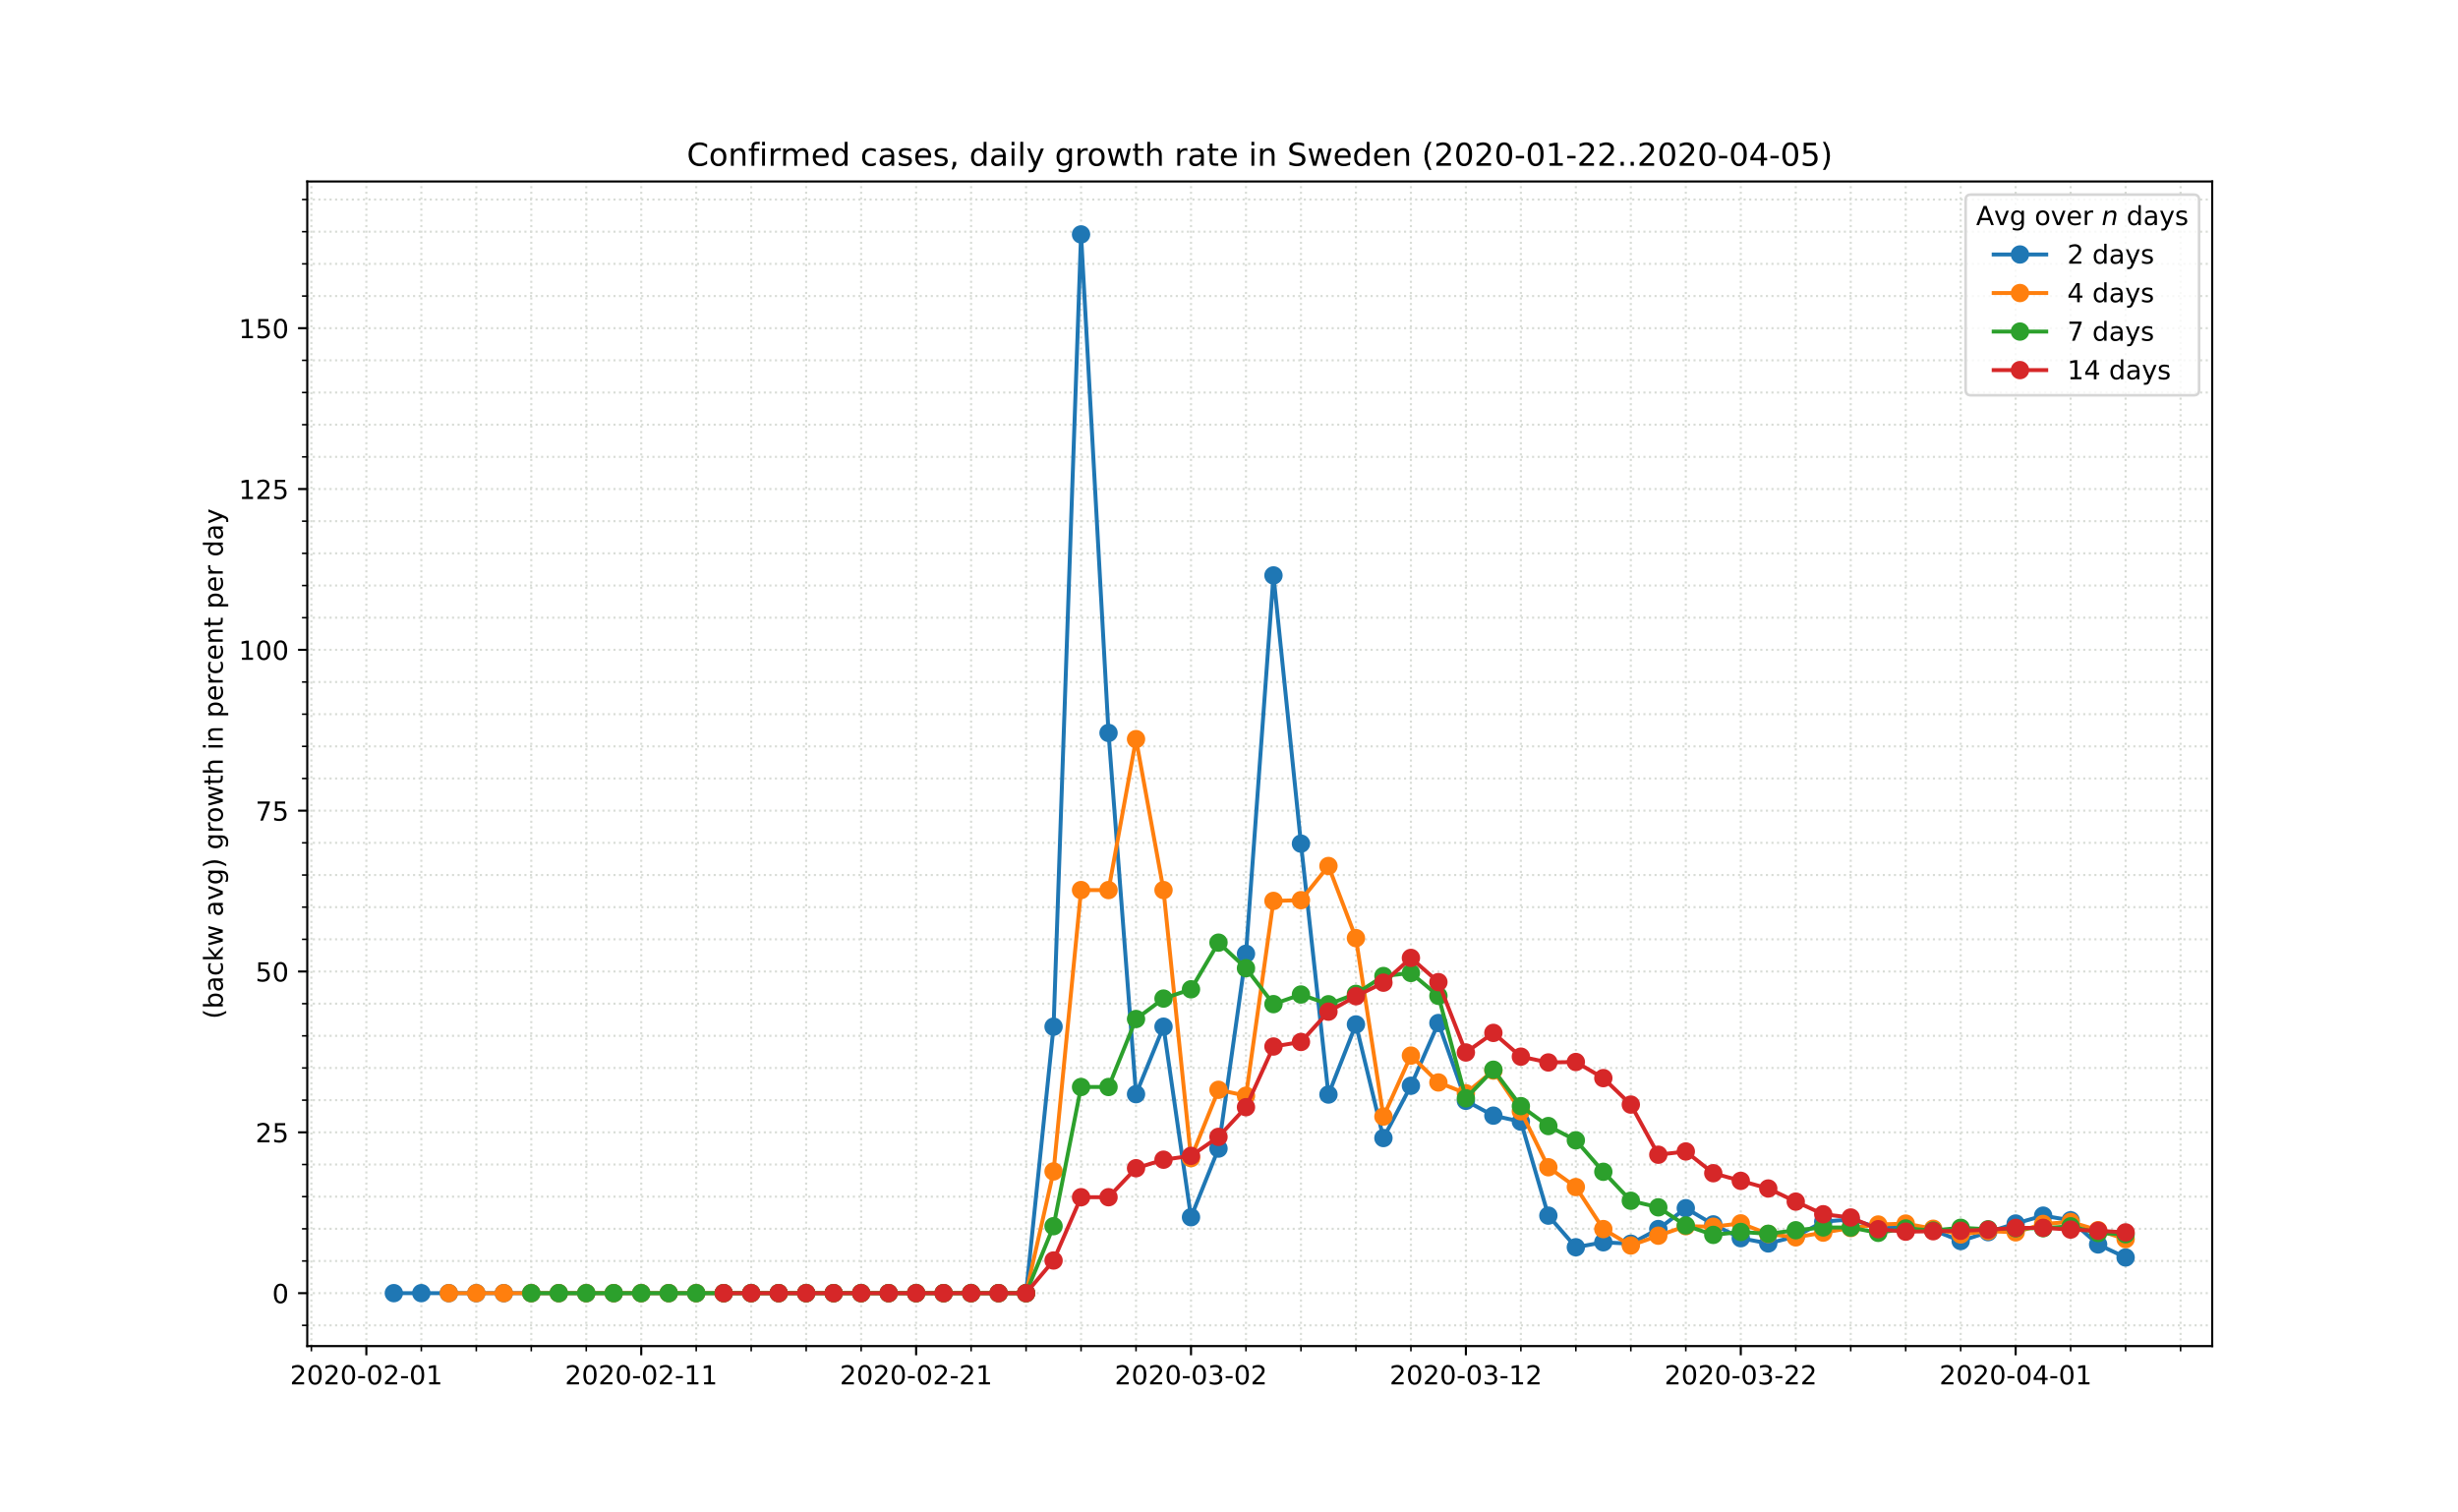 <?xml version="1.0" encoding="utf-8" standalone="no"?>
<!DOCTYPE svg PUBLIC "-//W3C//DTD SVG 1.1//EN"
  "http://www.w3.org/Graphics/SVG/1.1/DTD/svg11.dtd">
<!-- Created with matplotlib (https://matplotlib.org/) -->
<svg height="576pt" version="1.1" viewBox="0 0 936 576" width="936pt" xmlns="http://www.w3.org/2000/svg" xmlns:xlink="http://www.w3.org/1999/xlink">
 <defs>
  <style type="text/css">
*{stroke-linecap:butt;stroke-linejoin:round;}
  </style>
 </defs>
 <g id="figure_1">
  <g id="patch_1">
   <path d="M 0 576 
L 936 576 
L 936 0 
L 0 0 
z
" style="fill:#ffffff;"/>
  </g>
  <g id="axes_1">
   <g id="patch_2">
    <path d="M 117 512.64 
L 842.4 512.64 
L 842.4 69.12 
L 117 69.12 
z
" style="fill:#ffffff;"/>
   </g>
   <g id="matplotlib.axis_1">
    <g id="xtick_1">
     <g id="line2d_1">
      <path clip-path="url(#pbc52d07c72)" d="M 139.505 512.64 
L 139.505 69.12 
" style="fill:none;stroke:#d8dcd6;stroke-dasharray:0.8,1.32;stroke-dashoffset:0;stroke-width:0.8;"/>
     </g>
     <g id="line2d_2">
      <defs>
       <path d="M 0 0 
L 0 3.5 
" id="mc0f1c5d14c" style="stroke:#000000;stroke-width:0.8;"/>
      </defs>
      <g>
       <use style="stroke:#000000;stroke-width:0.8;" x="139.505" xlink:href="#mc0f1c5d14c" y="512.64"/>
      </g>
     </g>
     <g id="text_1">
      <!-- 2020-02-01 -->
      <defs>
       <path d="M 19.188 8.297 
L 53.609 8.297 
L 53.609 0 
L 7.328 0 
L 7.328 8.297 
Q 12.938 14.109 22.625 23.891 
Q 32.328 33.688 34.812 36.531 
Q 39.547 41.844 41.422 45.531 
Q 43.312 49.219 43.312 52.781 
Q 43.312 58.594 39.234 62.25 
Q 35.156 65.922 28.609 65.922 
Q 23.969 65.922 18.812 64.312 
Q 13.672 62.703 7.812 59.422 
L 7.812 69.391 
Q 13.766 71.781 18.938 73 
Q 24.125 74.219 28.422 74.219 
Q 39.75 74.219 46.484 68.547 
Q 53.219 62.891 53.219 53.422 
Q 53.219 48.922 51.531 44.891 
Q 49.859 40.875 45.406 35.406 
Q 44.188 33.984 37.641 27.219 
Q 31.109 20.453 19.188 8.297 
z
" id="DejaVuSans-50"/>
       <path d="M 31.781 66.406 
Q 24.172 66.406 20.328 58.906 
Q 16.5 51.422 16.5 36.375 
Q 16.5 21.391 20.328 13.891 
Q 24.172 6.391 31.781 6.391 
Q 39.453 6.391 43.281 13.891 
Q 47.125 21.391 47.125 36.375 
Q 47.125 51.422 43.281 58.906 
Q 39.453 66.406 31.781 66.406 
z
M 31.781 74.219 
Q 44.047 74.219 50.516 64.516 
Q 56.984 54.828 56.984 36.375 
Q 56.984 17.969 50.516 8.266 
Q 44.047 -1.422 31.781 -1.422 
Q 19.531 -1.422 13.062 8.266 
Q 6.594 17.969 6.594 36.375 
Q 6.594 54.828 13.062 64.516 
Q 19.531 74.219 31.781 74.219 
z
" id="DejaVuSans-48"/>
       <path d="M 4.891 31.391 
L 31.203 31.391 
L 31.203 23.391 
L 4.891 23.391 
z
" id="DejaVuSans-45"/>
       <path d="M 12.406 8.297 
L 28.516 8.297 
L 28.516 63.922 
L 10.984 60.406 
L 10.984 69.391 
L 28.422 72.906 
L 38.281 72.906 
L 38.281 8.297 
L 54.391 8.297 
L 54.391 0 
L 12.406 0 
z
" id="DejaVuSans-49"/>
      </defs>
      <g transform="translate(110.447 527.238)scale(0.1 -0.1)">
       <use xlink:href="#DejaVuSans-50"/>
       <use x="63.623" xlink:href="#DejaVuSans-48"/>
       <use x="127.246" xlink:href="#DejaVuSans-50"/>
       <use x="190.869" xlink:href="#DejaVuSans-48"/>
       <use x="254.492" xlink:href="#DejaVuSans-45"/>
       <use x="290.576" xlink:href="#DejaVuSans-48"/>
       <use x="354.199" xlink:href="#DejaVuSans-50"/>
       <use x="417.822" xlink:href="#DejaVuSans-45"/>
       <use x="453.906" xlink:href="#DejaVuSans-48"/>
       <use x="517.529" xlink:href="#DejaVuSans-49"/>
      </g>
     </g>
    </g>
    <g id="xtick_2">
     <g id="line2d_3">
      <path clip-path="url(#pbc52d07c72)" d="M 244.181 512.64 
L 244.181 69.12 
" style="fill:none;stroke:#d8dcd6;stroke-dasharray:0.8,1.32;stroke-dashoffset:0;stroke-width:0.8;"/>
     </g>
     <g id="line2d_4">
      <g>
       <use style="stroke:#000000;stroke-width:0.8;" x="244.181" xlink:href="#mc0f1c5d14c" y="512.64"/>
      </g>
     </g>
     <g id="text_2">
      <!-- 2020-02-11 -->
      <g transform="translate(215.123 527.238)scale(0.1 -0.1)">
       <use xlink:href="#DejaVuSans-50"/>
       <use x="63.623" xlink:href="#DejaVuSans-48"/>
       <use x="127.246" xlink:href="#DejaVuSans-50"/>
       <use x="190.869" xlink:href="#DejaVuSans-48"/>
       <use x="254.492" xlink:href="#DejaVuSans-45"/>
       <use x="290.576" xlink:href="#DejaVuSans-48"/>
       <use x="354.199" xlink:href="#DejaVuSans-50"/>
       <use x="417.822" xlink:href="#DejaVuSans-45"/>
       <use x="453.906" xlink:href="#DejaVuSans-49"/>
       <use x="517.529" xlink:href="#DejaVuSans-49"/>
      </g>
     </g>
    </g>
    <g id="xtick_3">
     <g id="line2d_5">
      <path clip-path="url(#pbc52d07c72)" d="M 348.856 512.64 
L 348.856 69.12 
" style="fill:none;stroke:#d8dcd6;stroke-dasharray:0.8,1.32;stroke-dashoffset:0;stroke-width:0.8;"/>
     </g>
     <g id="line2d_6">
      <g>
       <use style="stroke:#000000;stroke-width:0.8;" x="348.856" xlink:href="#mc0f1c5d14c" y="512.64"/>
      </g>
     </g>
     <g id="text_3">
      <!-- 2020-02-21 -->
      <g transform="translate(319.798 527.238)scale(0.1 -0.1)">
       <use xlink:href="#DejaVuSans-50"/>
       <use x="63.623" xlink:href="#DejaVuSans-48"/>
       <use x="127.246" xlink:href="#DejaVuSans-50"/>
       <use x="190.869" xlink:href="#DejaVuSans-48"/>
       <use x="254.492" xlink:href="#DejaVuSans-45"/>
       <use x="290.576" xlink:href="#DejaVuSans-48"/>
       <use x="354.199" xlink:href="#DejaVuSans-50"/>
       <use x="417.822" xlink:href="#DejaVuSans-45"/>
       <use x="453.906" xlink:href="#DejaVuSans-50"/>
       <use x="517.529" xlink:href="#DejaVuSans-49"/>
      </g>
     </g>
    </g>
    <g id="xtick_4">
     <g id="line2d_7">
      <path clip-path="url(#pbc52d07c72)" d="M 453.531 512.64 
L 453.531 69.12 
" style="fill:none;stroke:#d8dcd6;stroke-dasharray:0.8,1.32;stroke-dashoffset:0;stroke-width:0.8;"/>
     </g>
     <g id="line2d_8">
      <g>
       <use style="stroke:#000000;stroke-width:0.8;" x="453.531" xlink:href="#mc0f1c5d14c" y="512.64"/>
      </g>
     </g>
     <g id="text_4">
      <!-- 2020-03-02 -->
      <defs>
       <path d="M 40.578 39.312 
Q 47.656 37.797 51.625 33 
Q 55.609 28.219 55.609 21.188 
Q 55.609 10.406 48.188 4.484 
Q 40.766 -1.422 27.094 -1.422 
Q 22.516 -1.422 17.656 -0.516 
Q 12.797 0.391 7.625 2.203 
L 7.625 11.719 
Q 11.719 9.328 16.594 8.109 
Q 21.484 6.891 26.812 6.891 
Q 36.078 6.891 40.938 10.547 
Q 45.797 14.203 45.797 21.188 
Q 45.797 27.641 41.281 31.266 
Q 36.766 34.906 28.719 34.906 
L 20.219 34.906 
L 20.219 43.016 
L 29.109 43.016 
Q 36.375 43.016 40.234 45.922 
Q 44.094 48.828 44.094 54.297 
Q 44.094 59.906 40.109 62.906 
Q 36.141 65.922 28.719 65.922 
Q 24.656 65.922 20.016 65.031 
Q 15.375 64.156 9.812 62.312 
L 9.812 71.094 
Q 15.438 72.656 20.344 73.438 
Q 25.25 74.219 29.594 74.219 
Q 40.828 74.219 47.359 69.109 
Q 53.906 64.016 53.906 55.328 
Q 53.906 49.266 50.438 45.094 
Q 46.969 40.922 40.578 39.312 
z
" id="DejaVuSans-51"/>
      </defs>
      <g transform="translate(424.473 527.238)scale(0.1 -0.1)">
       <use xlink:href="#DejaVuSans-50"/>
       <use x="63.623" xlink:href="#DejaVuSans-48"/>
       <use x="127.246" xlink:href="#DejaVuSans-50"/>
       <use x="190.869" xlink:href="#DejaVuSans-48"/>
       <use x="254.492" xlink:href="#DejaVuSans-45"/>
       <use x="290.576" xlink:href="#DejaVuSans-48"/>
       <use x="354.199" xlink:href="#DejaVuSans-51"/>
       <use x="417.822" xlink:href="#DejaVuSans-45"/>
       <use x="453.906" xlink:href="#DejaVuSans-48"/>
       <use x="517.529" xlink:href="#DejaVuSans-50"/>
      </g>
     </g>
    </g>
    <g id="xtick_5">
     <g id="line2d_9">
      <path clip-path="url(#pbc52d07c72)" d="M 558.206 512.64 
L 558.206 69.12 
" style="fill:none;stroke:#d8dcd6;stroke-dasharray:0.8,1.32;stroke-dashoffset:0;stroke-width:0.8;"/>
     </g>
     <g id="line2d_10">
      <g>
       <use style="stroke:#000000;stroke-width:0.8;" x="558.206" xlink:href="#mc0f1c5d14c" y="512.64"/>
      </g>
     </g>
     <g id="text_5">
      <!-- 2020-03-12 -->
      <g transform="translate(529.149 527.238)scale(0.1 -0.1)">
       <use xlink:href="#DejaVuSans-50"/>
       <use x="63.623" xlink:href="#DejaVuSans-48"/>
       <use x="127.246" xlink:href="#DejaVuSans-50"/>
       <use x="190.869" xlink:href="#DejaVuSans-48"/>
       <use x="254.492" xlink:href="#DejaVuSans-45"/>
       <use x="290.576" xlink:href="#DejaVuSans-48"/>
       <use x="354.199" xlink:href="#DejaVuSans-51"/>
       <use x="417.822" xlink:href="#DejaVuSans-45"/>
       <use x="453.906" xlink:href="#DejaVuSans-49"/>
       <use x="517.529" xlink:href="#DejaVuSans-50"/>
      </g>
     </g>
    </g>
    <g id="xtick_6">
     <g id="line2d_11">
      <path clip-path="url(#pbc52d07c72)" d="M 662.882 512.64 
L 662.882 69.12 
" style="fill:none;stroke:#d8dcd6;stroke-dasharray:0.8,1.32;stroke-dashoffset:0;stroke-width:0.8;"/>
     </g>
     <g id="line2d_12">
      <g>
       <use style="stroke:#000000;stroke-width:0.8;" x="662.882" xlink:href="#mc0f1c5d14c" y="512.64"/>
      </g>
     </g>
     <g id="text_6">
      <!-- 2020-03-22 -->
      <g transform="translate(633.824 527.238)scale(0.1 -0.1)">
       <use xlink:href="#DejaVuSans-50"/>
       <use x="63.623" xlink:href="#DejaVuSans-48"/>
       <use x="127.246" xlink:href="#DejaVuSans-50"/>
       <use x="190.869" xlink:href="#DejaVuSans-48"/>
       <use x="254.492" xlink:href="#DejaVuSans-45"/>
       <use x="290.576" xlink:href="#DejaVuSans-48"/>
       <use x="354.199" xlink:href="#DejaVuSans-51"/>
       <use x="417.822" xlink:href="#DejaVuSans-45"/>
       <use x="453.906" xlink:href="#DejaVuSans-50"/>
       <use x="517.529" xlink:href="#DejaVuSans-50"/>
      </g>
     </g>
    </g>
    <g id="xtick_7">
     <g id="line2d_13">
      <path clip-path="url(#pbc52d07c72)" d="M 767.557 512.64 
L 767.557 69.12 
" style="fill:none;stroke:#d8dcd6;stroke-dasharray:0.8,1.32;stroke-dashoffset:0;stroke-width:0.8;"/>
     </g>
     <g id="line2d_14">
      <g>
       <use style="stroke:#000000;stroke-width:0.8;" x="767.557" xlink:href="#mc0f1c5d14c" y="512.64"/>
      </g>
     </g>
     <g id="text_7">
      <!-- 2020-04-01 -->
      <defs>
       <path d="M 37.797 64.312 
L 12.891 25.391 
L 37.797 25.391 
z
M 35.203 72.906 
L 47.609 72.906 
L 47.609 25.391 
L 58.016 25.391 
L 58.016 17.188 
L 47.609 17.188 
L 47.609 0 
L 37.797 0 
L 37.797 17.188 
L 4.891 17.188 
L 4.891 26.703 
z
" id="DejaVuSans-52"/>
      </defs>
      <g transform="translate(738.499 527.238)scale(0.1 -0.1)">
       <use xlink:href="#DejaVuSans-50"/>
       <use x="63.623" xlink:href="#DejaVuSans-48"/>
       <use x="127.246" xlink:href="#DejaVuSans-50"/>
       <use x="190.869" xlink:href="#DejaVuSans-48"/>
       <use x="254.492" xlink:href="#DejaVuSans-45"/>
       <use x="290.576" xlink:href="#DejaVuSans-48"/>
       <use x="354.199" xlink:href="#DejaVuSans-52"/>
       <use x="417.822" xlink:href="#DejaVuSans-45"/>
       <use x="453.906" xlink:href="#DejaVuSans-48"/>
       <use x="517.529" xlink:href="#DejaVuSans-49"/>
      </g>
     </g>
    </g>
    <g id="xtick_8">
     <g id="line2d_15">
      <path clip-path="url(#pbc52d07c72)" d="M 118.57 512.64 
L 118.57 69.12 
" style="fill:none;stroke:#d8dcd6;stroke-dasharray:0.8,1.32;stroke-dashoffset:0;stroke-width:0.8;"/>
     </g>
     <g id="line2d_16">
      <defs>
       <path d="M 0 0 
L 0 2 
" id="mb9b1321fde" style="stroke:#000000;stroke-width:0.6;"/>
      </defs>
      <g>
       <use style="stroke:#000000;stroke-width:0.6;" x="118.57" xlink:href="#mb9b1321fde" y="512.64"/>
      </g>
     </g>
    </g>
    <g id="xtick_9">
     <g id="line2d_17">
      <path clip-path="url(#pbc52d07c72)" d="M 160.44 512.64 
L 160.44 69.12 
" style="fill:none;stroke:#d8dcd6;stroke-dasharray:0.8,1.32;stroke-dashoffset:0;stroke-width:0.8;"/>
     </g>
     <g id="line2d_18">
      <g>
       <use style="stroke:#000000;stroke-width:0.6;" x="160.44" xlink:href="#mb9b1321fde" y="512.64"/>
      </g>
     </g>
    </g>
    <g id="xtick_10">
     <g id="line2d_19">
      <path clip-path="url(#pbc52d07c72)" d="M 181.375 512.64 
L 181.375 69.12 
" style="fill:none;stroke:#d8dcd6;stroke-dasharray:0.8,1.32;stroke-dashoffset:0;stroke-width:0.8;"/>
     </g>
     <g id="line2d_20">
      <g>
       <use style="stroke:#000000;stroke-width:0.6;" x="181.375" xlink:href="#mb9b1321fde" y="512.64"/>
      </g>
     </g>
    </g>
    <g id="xtick_11">
     <g id="line2d_21">
      <path clip-path="url(#pbc52d07c72)" d="M 202.31 512.64 
L 202.31 69.12 
" style="fill:none;stroke:#d8dcd6;stroke-dasharray:0.8,1.32;stroke-dashoffset:0;stroke-width:0.8;"/>
     </g>
     <g id="line2d_22">
      <g>
       <use style="stroke:#000000;stroke-width:0.6;" x="202.31" xlink:href="#mb9b1321fde" y="512.64"/>
      </g>
     </g>
    </g>
    <g id="xtick_12">
     <g id="line2d_23">
      <path clip-path="url(#pbc52d07c72)" d="M 223.245 512.64 
L 223.245 69.12 
" style="fill:none;stroke:#d8dcd6;stroke-dasharray:0.8,1.32;stroke-dashoffset:0;stroke-width:0.8;"/>
     </g>
     <g id="line2d_24">
      <g>
       <use style="stroke:#000000;stroke-width:0.6;" x="223.245" xlink:href="#mb9b1321fde" y="512.64"/>
      </g>
     </g>
    </g>
    <g id="xtick_13">
     <g id="line2d_25">
      <path clip-path="url(#pbc52d07c72)" d="M 265.116 512.64 
L 265.116 69.12 
" style="fill:none;stroke:#d8dcd6;stroke-dasharray:0.8,1.32;stroke-dashoffset:0;stroke-width:0.8;"/>
     </g>
     <g id="line2d_26">
      <g>
       <use style="stroke:#000000;stroke-width:0.6;" x="265.116" xlink:href="#mb9b1321fde" y="512.64"/>
      </g>
     </g>
    </g>
    <g id="xtick_14">
     <g id="line2d_27">
      <path clip-path="url(#pbc52d07c72)" d="M 286.051 512.64 
L 286.051 69.12 
" style="fill:none;stroke:#d8dcd6;stroke-dasharray:0.8,1.32;stroke-dashoffset:0;stroke-width:0.8;"/>
     </g>
     <g id="line2d_28">
      <g>
       <use style="stroke:#000000;stroke-width:0.6;" x="286.051" xlink:href="#mb9b1321fde" y="512.64"/>
      </g>
     </g>
    </g>
    <g id="xtick_15">
     <g id="line2d_29">
      <path clip-path="url(#pbc52d07c72)" d="M 306.986 512.64 
L 306.986 69.12 
" style="fill:none;stroke:#d8dcd6;stroke-dasharray:0.8,1.32;stroke-dashoffset:0;stroke-width:0.8;"/>
     </g>
     <g id="line2d_30">
      <g>
       <use style="stroke:#000000;stroke-width:0.6;" x="306.986" xlink:href="#mb9b1321fde" y="512.64"/>
      </g>
     </g>
    </g>
    <g id="xtick_16">
     <g id="line2d_31">
      <path clip-path="url(#pbc52d07c72)" d="M 327.921 512.64 
L 327.921 69.12 
" style="fill:none;stroke:#d8dcd6;stroke-dasharray:0.8,1.32;stroke-dashoffset:0;stroke-width:0.8;"/>
     </g>
     <g id="line2d_32">
      <g>
       <use style="stroke:#000000;stroke-width:0.6;" x="327.921" xlink:href="#mb9b1321fde" y="512.64"/>
      </g>
     </g>
    </g>
    <g id="xtick_17">
     <g id="line2d_33">
      <path clip-path="url(#pbc52d07c72)" d="M 369.791 512.64 
L 369.791 69.12 
" style="fill:none;stroke:#d8dcd6;stroke-dasharray:0.8,1.32;stroke-dashoffset:0;stroke-width:0.8;"/>
     </g>
     <g id="line2d_34">
      <g>
       <use style="stroke:#000000;stroke-width:0.6;" x="369.791" xlink:href="#mb9b1321fde" y="512.64"/>
      </g>
     </g>
    </g>
    <g id="xtick_18">
     <g id="line2d_35">
      <path clip-path="url(#pbc52d07c72)" d="M 390.726 512.64 
L 390.726 69.12 
" style="fill:none;stroke:#d8dcd6;stroke-dasharray:0.8,1.32;stroke-dashoffset:0;stroke-width:0.8;"/>
     </g>
     <g id="line2d_36">
      <g>
       <use style="stroke:#000000;stroke-width:0.6;" x="390.726" xlink:href="#mb9b1321fde" y="512.64"/>
      </g>
     </g>
    </g>
    <g id="xtick_19">
     <g id="line2d_37">
      <path clip-path="url(#pbc52d07c72)" d="M 411.661 512.64 
L 411.661 69.12 
" style="fill:none;stroke:#d8dcd6;stroke-dasharray:0.8,1.32;stroke-dashoffset:0;stroke-width:0.8;"/>
     </g>
     <g id="line2d_38">
      <g>
       <use style="stroke:#000000;stroke-width:0.6;" x="411.661" xlink:href="#mb9b1321fde" y="512.64"/>
      </g>
     </g>
    </g>
    <g id="xtick_20">
     <g id="line2d_39">
      <path clip-path="url(#pbc52d07c72)" d="M 432.596 512.64 
L 432.596 69.12 
" style="fill:none;stroke:#d8dcd6;stroke-dasharray:0.8,1.32;stroke-dashoffset:0;stroke-width:0.8;"/>
     </g>
     <g id="line2d_40">
      <g>
       <use style="stroke:#000000;stroke-width:0.6;" x="432.596" xlink:href="#mb9b1321fde" y="512.64"/>
      </g>
     </g>
    </g>
    <g id="xtick_21">
     <g id="line2d_41">
      <path clip-path="url(#pbc52d07c72)" d="M 474.466 512.64 
L 474.466 69.12 
" style="fill:none;stroke:#d8dcd6;stroke-dasharray:0.8,1.32;stroke-dashoffset:0;stroke-width:0.8;"/>
     </g>
     <g id="line2d_42">
      <g>
       <use style="stroke:#000000;stroke-width:0.6;" x="474.466" xlink:href="#mb9b1321fde" y="512.64"/>
      </g>
     </g>
    </g>
    <g id="xtick_22">
     <g id="line2d_43">
      <path clip-path="url(#pbc52d07c72)" d="M 495.401 512.64 
L 495.401 69.12 
" style="fill:none;stroke:#d8dcd6;stroke-dasharray:0.8,1.32;stroke-dashoffset:0;stroke-width:0.8;"/>
     </g>
     <g id="line2d_44">
      <g>
       <use style="stroke:#000000;stroke-width:0.6;" x="495.401" xlink:href="#mb9b1321fde" y="512.64"/>
      </g>
     </g>
    </g>
    <g id="xtick_23">
     <g id="line2d_45">
      <path clip-path="url(#pbc52d07c72)" d="M 516.336 512.64 
L 516.336 69.12 
" style="fill:none;stroke:#d8dcd6;stroke-dasharray:0.8,1.32;stroke-dashoffset:0;stroke-width:0.8;"/>
     </g>
     <g id="line2d_46">
      <g>
       <use style="stroke:#000000;stroke-width:0.6;" x="516.336" xlink:href="#mb9b1321fde" y="512.64"/>
      </g>
     </g>
    </g>
    <g id="xtick_24">
     <g id="line2d_47">
      <path clip-path="url(#pbc52d07c72)" d="M 537.271 512.64 
L 537.271 69.12 
" style="fill:none;stroke:#d8dcd6;stroke-dasharray:0.8,1.32;stroke-dashoffset:0;stroke-width:0.8;"/>
     </g>
     <g id="line2d_48">
      <g>
       <use style="stroke:#000000;stroke-width:0.6;" x="537.271" xlink:href="#mb9b1321fde" y="512.64"/>
      </g>
     </g>
    </g>
    <g id="xtick_25">
     <g id="line2d_49">
      <path clip-path="url(#pbc52d07c72)" d="M 579.142 512.64 
L 579.142 69.12 
" style="fill:none;stroke:#d8dcd6;stroke-dasharray:0.8,1.32;stroke-dashoffset:0;stroke-width:0.8;"/>
     </g>
     <g id="line2d_50">
      <g>
       <use style="stroke:#000000;stroke-width:0.6;" x="579.142" xlink:href="#mb9b1321fde" y="512.64"/>
      </g>
     </g>
    </g>
    <g id="xtick_26">
     <g id="line2d_51">
      <path clip-path="url(#pbc52d07c72)" d="M 600.077 512.64 
L 600.077 69.12 
" style="fill:none;stroke:#d8dcd6;stroke-dasharray:0.8,1.32;stroke-dashoffset:0;stroke-width:0.8;"/>
     </g>
     <g id="line2d_52">
      <g>
       <use style="stroke:#000000;stroke-width:0.6;" x="600.077" xlink:href="#mb9b1321fde" y="512.64"/>
      </g>
     </g>
    </g>
    <g id="xtick_27">
     <g id="line2d_53">
      <path clip-path="url(#pbc52d07c72)" d="M 621.012 512.64 
L 621.012 69.12 
" style="fill:none;stroke:#d8dcd6;stroke-dasharray:0.8,1.32;stroke-dashoffset:0;stroke-width:0.8;"/>
     </g>
     <g id="line2d_54">
      <g>
       <use style="stroke:#000000;stroke-width:0.6;" x="621.012" xlink:href="#mb9b1321fde" y="512.64"/>
      </g>
     </g>
    </g>
    <g id="xtick_28">
     <g id="line2d_55">
      <path clip-path="url(#pbc52d07c72)" d="M 641.947 512.64 
L 641.947 69.12 
" style="fill:none;stroke:#d8dcd6;stroke-dasharray:0.8,1.32;stroke-dashoffset:0;stroke-width:0.8;"/>
     </g>
     <g id="line2d_56">
      <g>
       <use style="stroke:#000000;stroke-width:0.6;" x="641.947" xlink:href="#mb9b1321fde" y="512.64"/>
      </g>
     </g>
    </g>
    <g id="xtick_29">
     <g id="line2d_57">
      <path clip-path="url(#pbc52d07c72)" d="M 683.817 512.64 
L 683.817 69.12 
" style="fill:none;stroke:#d8dcd6;stroke-dasharray:0.8,1.32;stroke-dashoffset:0;stroke-width:0.8;"/>
     </g>
     <g id="line2d_58">
      <g>
       <use style="stroke:#000000;stroke-width:0.6;" x="683.817" xlink:href="#mb9b1321fde" y="512.64"/>
      </g>
     </g>
    </g>
    <g id="xtick_30">
     <g id="line2d_59">
      <path clip-path="url(#pbc52d07c72)" d="M 704.752 512.64 
L 704.752 69.12 
" style="fill:none;stroke:#d8dcd6;stroke-dasharray:0.8,1.32;stroke-dashoffset:0;stroke-width:0.8;"/>
     </g>
     <g id="line2d_60">
      <g>
       <use style="stroke:#000000;stroke-width:0.6;" x="704.752" xlink:href="#mb9b1321fde" y="512.64"/>
      </g>
     </g>
    </g>
    <g id="xtick_31">
     <g id="line2d_61">
      <path clip-path="url(#pbc52d07c72)" d="M 725.687 512.64 
L 725.687 69.12 
" style="fill:none;stroke:#d8dcd6;stroke-dasharray:0.8,1.32;stroke-dashoffset:0;stroke-width:0.8;"/>
     </g>
     <g id="line2d_62">
      <g>
       <use style="stroke:#000000;stroke-width:0.6;" x="725.687" xlink:href="#mb9b1321fde" y="512.64"/>
      </g>
     </g>
    </g>
    <g id="xtick_32">
     <g id="line2d_63">
      <path clip-path="url(#pbc52d07c72)" d="M 746.622 512.64 
L 746.622 69.12 
" style="fill:none;stroke:#d8dcd6;stroke-dasharray:0.8,1.32;stroke-dashoffset:0;stroke-width:0.8;"/>
     </g>
     <g id="line2d_64">
      <g>
       <use style="stroke:#000000;stroke-width:0.6;" x="746.622" xlink:href="#mb9b1321fde" y="512.64"/>
      </g>
     </g>
    </g>
    <g id="xtick_33">
     <g id="line2d_65">
      <path clip-path="url(#pbc52d07c72)" d="M 788.492 512.64 
L 788.492 69.12 
" style="fill:none;stroke:#d8dcd6;stroke-dasharray:0.8,1.32;stroke-dashoffset:0;stroke-width:0.8;"/>
     </g>
     <g id="line2d_66">
      <g>
       <use style="stroke:#000000;stroke-width:0.6;" x="788.492" xlink:href="#mb9b1321fde" y="512.64"/>
      </g>
     </g>
    </g>
    <g id="xtick_34">
     <g id="line2d_67">
      <path clip-path="url(#pbc52d07c72)" d="M 809.427 512.64 
L 809.427 69.12 
" style="fill:none;stroke:#d8dcd6;stroke-dasharray:0.8,1.32;stroke-dashoffset:0;stroke-width:0.8;"/>
     </g>
     <g id="line2d_68">
      <g>
       <use style="stroke:#000000;stroke-width:0.6;" x="809.427" xlink:href="#mb9b1321fde" y="512.64"/>
      </g>
     </g>
    </g>
    <g id="xtick_35">
     <g id="line2d_69">
      <path clip-path="url(#pbc52d07c72)" d="M 830.362 512.64 
L 830.362 69.12 
" style="fill:none;stroke:#d8dcd6;stroke-dasharray:0.8,1.32;stroke-dashoffset:0;stroke-width:0.8;"/>
     </g>
     <g id="line2d_70">
      <g>
       <use style="stroke:#000000;stroke-width:0.6;" x="830.362" xlink:href="#mb9b1321fde" y="512.64"/>
      </g>
     </g>
    </g>
   </g>
   <g id="matplotlib.axis_2">
    <g id="ytick_1">
     <g id="line2d_71">
      <path clip-path="url(#pbc52d07c72)" d="M 117 492.48 
L 842.4 492.48 
" style="fill:none;stroke:#d8dcd6;stroke-dasharray:0.8,1.32;stroke-dashoffset:0;stroke-width:0.8;"/>
     </g>
     <g id="line2d_72">
      <defs>
       <path d="M 0 0 
L -3.5 0 
" id="m6e7de766f8" style="stroke:#000000;stroke-width:0.8;"/>
      </defs>
      <g>
       <use style="stroke:#000000;stroke-width:0.8;" x="117" xlink:href="#m6e7de766f8" y="492.48"/>
      </g>
     </g>
     <g id="text_8">
      <!-- 0 -->
      <g transform="translate(103.638 496.279)scale(0.1 -0.1)">
       <use xlink:href="#DejaVuSans-48"/>
      </g>
     </g>
    </g>
    <g id="ytick_2">
     <g id="line2d_73">
      <path clip-path="url(#pbc52d07c72)" d="M 117 431.231 
L 842.4 431.231 
" style="fill:none;stroke:#d8dcd6;stroke-dasharray:0.8,1.32;stroke-dashoffset:0;stroke-width:0.8;"/>
     </g>
     <g id="line2d_74">
      <g>
       <use style="stroke:#000000;stroke-width:0.8;" x="117" xlink:href="#m6e7de766f8" y="431.231"/>
      </g>
     </g>
     <g id="text_9">
      <!-- 25 -->
      <defs>
       <path d="M 10.797 72.906 
L 49.516 72.906 
L 49.516 64.594 
L 19.828 64.594 
L 19.828 46.734 
Q 21.969 47.469 24.109 47.828 
Q 26.266 48.188 28.422 48.188 
Q 40.625 48.188 47.75 41.5 
Q 54.891 34.812 54.891 23.391 
Q 54.891 11.625 47.562 5.094 
Q 40.234 -1.422 26.906 -1.422 
Q 22.312 -1.422 17.547 -0.641 
Q 12.797 0.141 7.719 1.703 
L 7.719 11.625 
Q 12.109 9.234 16.797 8.062 
Q 21.484 6.891 26.703 6.891 
Q 35.156 6.891 40.078 11.328 
Q 45.016 15.766 45.016 23.391 
Q 45.016 31 40.078 35.438 
Q 35.156 39.891 26.703 39.891 
Q 22.75 39.891 18.812 39.016 
Q 14.891 38.141 10.797 36.281 
z
" id="DejaVuSans-53"/>
      </defs>
      <g transform="translate(97.275 435.031)scale(0.1 -0.1)">
       <use xlink:href="#DejaVuSans-50"/>
       <use x="63.623" xlink:href="#DejaVuSans-53"/>
      </g>
     </g>
    </g>
    <g id="ytick_3">
     <g id="line2d_75">
      <path clip-path="url(#pbc52d07c72)" d="M 117 369.983 
L 842.4 369.983 
" style="fill:none;stroke:#d8dcd6;stroke-dasharray:0.8,1.32;stroke-dashoffset:0;stroke-width:0.8;"/>
     </g>
     <g id="line2d_76">
      <g>
       <use style="stroke:#000000;stroke-width:0.8;" x="117" xlink:href="#m6e7de766f8" y="369.983"/>
      </g>
     </g>
     <g id="text_10">
      <!-- 50 -->
      <g transform="translate(97.275 373.782)scale(0.1 -0.1)">
       <use xlink:href="#DejaVuSans-53"/>
       <use x="63.623" xlink:href="#DejaVuSans-48"/>
      </g>
     </g>
    </g>
    <g id="ytick_4">
     <g id="line2d_77">
      <path clip-path="url(#pbc52d07c72)" d="M 117 308.734 
L 842.4 308.734 
" style="fill:none;stroke:#d8dcd6;stroke-dasharray:0.8,1.32;stroke-dashoffset:0;stroke-width:0.8;"/>
     </g>
     <g id="line2d_78">
      <g>
       <use style="stroke:#000000;stroke-width:0.8;" x="117" xlink:href="#m6e7de766f8" y="308.734"/>
      </g>
     </g>
     <g id="text_11">
      <!-- 75 -->
      <defs>
       <path d="M 8.203 72.906 
L 55.078 72.906 
L 55.078 68.703 
L 28.609 0 
L 18.312 0 
L 43.219 64.594 
L 8.203 64.594 
z
" id="DejaVuSans-55"/>
      </defs>
      <g transform="translate(97.275 312.533)scale(0.1 -0.1)">
       <use xlink:href="#DejaVuSans-55"/>
       <use x="63.623" xlink:href="#DejaVuSans-53"/>
      </g>
     </g>
    </g>
    <g id="ytick_5">
     <g id="line2d_79">
      <path clip-path="url(#pbc52d07c72)" d="M 117 247.486 
L 842.4 247.486 
" style="fill:none;stroke:#d8dcd6;stroke-dasharray:0.8,1.32;stroke-dashoffset:0;stroke-width:0.8;"/>
     </g>
     <g id="line2d_80">
      <g>
       <use style="stroke:#000000;stroke-width:0.8;" x="117" xlink:href="#m6e7de766f8" y="247.486"/>
      </g>
     </g>
     <g id="text_12">
      <!-- 100 -->
      <g transform="translate(90.912 251.285)scale(0.1 -0.1)">
       <use xlink:href="#DejaVuSans-49"/>
       <use x="63.623" xlink:href="#DejaVuSans-48"/>
       <use x="127.246" xlink:href="#DejaVuSans-48"/>
      </g>
     </g>
    </g>
    <g id="ytick_6">
     <g id="line2d_81">
      <path clip-path="url(#pbc52d07c72)" d="M 117 186.237 
L 842.4 186.237 
" style="fill:none;stroke:#d8dcd6;stroke-dasharray:0.8,1.32;stroke-dashoffset:0;stroke-width:0.8;"/>
     </g>
     <g id="line2d_82">
      <g>
       <use style="stroke:#000000;stroke-width:0.8;" x="117" xlink:href="#m6e7de766f8" y="186.237"/>
      </g>
     </g>
     <g id="text_13">
      <!-- 125 -->
      <g transform="translate(90.912 190.036)scale(0.1 -0.1)">
       <use xlink:href="#DejaVuSans-49"/>
       <use x="63.623" xlink:href="#DejaVuSans-50"/>
       <use x="127.246" xlink:href="#DejaVuSans-53"/>
      </g>
     </g>
    </g>
    <g id="ytick_7">
     <g id="line2d_83">
      <path clip-path="url(#pbc52d07c72)" d="M 117 124.988 
L 842.4 124.988 
" style="fill:none;stroke:#d8dcd6;stroke-dasharray:0.8,1.32;stroke-dashoffset:0;stroke-width:0.8;"/>
     </g>
     <g id="line2d_84">
      <g>
       <use style="stroke:#000000;stroke-width:0.8;" x="117" xlink:href="#m6e7de766f8" y="124.988"/>
      </g>
     </g>
     <g id="text_14">
      <!-- 150 -->
      <g transform="translate(90.912 128.787)scale(0.1 -0.1)">
       <use xlink:href="#DejaVuSans-49"/>
       <use x="63.623" xlink:href="#DejaVuSans-53"/>
       <use x="127.246" xlink:href="#DejaVuSans-48"/>
      </g>
     </g>
    </g>
    <g id="ytick_8">
     <g id="line2d_85">
      <path clip-path="url(#pbc52d07c72)" d="M 117 504.73 
L 842.4 504.73 
" style="fill:none;stroke:#d8dcd6;stroke-dasharray:0.8,1.32;stroke-dashoffset:0;stroke-width:0.8;"/>
     </g>
     <g id="line2d_86">
      <defs>
       <path d="M 0 0 
L -2 0 
" id="m22883ed7c4" style="stroke:#000000;stroke-width:0.6;"/>
      </defs>
      <g>
       <use style="stroke:#000000;stroke-width:0.6;" x="117" xlink:href="#m22883ed7c4" y="504.73"/>
      </g>
     </g>
    </g>
    <g id="ytick_9">
     <g id="line2d_87">
      <path clip-path="url(#pbc52d07c72)" d="M 117 480.23 
L 842.4 480.23 
" style="fill:none;stroke:#d8dcd6;stroke-dasharray:0.8,1.32;stroke-dashoffset:0;stroke-width:0.8;"/>
     </g>
     <g id="line2d_88">
      <g>
       <use style="stroke:#000000;stroke-width:0.6;" x="117" xlink:href="#m22883ed7c4" y="480.23"/>
      </g>
     </g>
    </g>
    <g id="ytick_10">
     <g id="line2d_89">
      <path clip-path="url(#pbc52d07c72)" d="M 117 467.981 
L 842.4 467.981 
" style="fill:none;stroke:#d8dcd6;stroke-dasharray:0.8,1.32;stroke-dashoffset:0;stroke-width:0.8;"/>
     </g>
     <g id="line2d_90">
      <g>
       <use style="stroke:#000000;stroke-width:0.6;" x="117" xlink:href="#m22883ed7c4" y="467.981"/>
      </g>
     </g>
    </g>
    <g id="ytick_11">
     <g id="line2d_91">
      <path clip-path="url(#pbc52d07c72)" d="M 117 455.731 
L 842.4 455.731 
" style="fill:none;stroke:#d8dcd6;stroke-dasharray:0.8,1.32;stroke-dashoffset:0;stroke-width:0.8;"/>
     </g>
     <g id="line2d_92">
      <g>
       <use style="stroke:#000000;stroke-width:0.6;" x="117" xlink:href="#m22883ed7c4" y="455.731"/>
      </g>
     </g>
    </g>
    <g id="ytick_12">
     <g id="line2d_93">
      <path clip-path="url(#pbc52d07c72)" d="M 117 443.481 
L 842.4 443.481 
" style="fill:none;stroke:#d8dcd6;stroke-dasharray:0.8,1.32;stroke-dashoffset:0;stroke-width:0.8;"/>
     </g>
     <g id="line2d_94">
      <g>
       <use style="stroke:#000000;stroke-width:0.6;" x="117" xlink:href="#m22883ed7c4" y="443.481"/>
      </g>
     </g>
    </g>
    <g id="ytick_13">
     <g id="line2d_95">
      <path clip-path="url(#pbc52d07c72)" d="M 117 418.982 
L 842.4 418.982 
" style="fill:none;stroke:#d8dcd6;stroke-dasharray:0.8,1.32;stroke-dashoffset:0;stroke-width:0.8;"/>
     </g>
     <g id="line2d_96">
      <g>
       <use style="stroke:#000000;stroke-width:0.6;" x="117" xlink:href="#m22883ed7c4" y="418.982"/>
      </g>
     </g>
    </g>
    <g id="ytick_14">
     <g id="line2d_97">
      <path clip-path="url(#pbc52d07c72)" d="M 117 406.732 
L 842.4 406.732 
" style="fill:none;stroke:#d8dcd6;stroke-dasharray:0.8,1.32;stroke-dashoffset:0;stroke-width:0.8;"/>
     </g>
     <g id="line2d_98">
      <g>
       <use style="stroke:#000000;stroke-width:0.6;" x="117" xlink:href="#m22883ed7c4" y="406.732"/>
      </g>
     </g>
    </g>
    <g id="ytick_15">
     <g id="line2d_99">
      <path clip-path="url(#pbc52d07c72)" d="M 117 394.482 
L 842.4 394.482 
" style="fill:none;stroke:#d8dcd6;stroke-dasharray:0.8,1.32;stroke-dashoffset:0;stroke-width:0.8;"/>
     </g>
     <g id="line2d_100">
      <g>
       <use style="stroke:#000000;stroke-width:0.6;" x="117" xlink:href="#m22883ed7c4" y="394.482"/>
      </g>
     </g>
    </g>
    <g id="ytick_16">
     <g id="line2d_101">
      <path clip-path="url(#pbc52d07c72)" d="M 117 382.232 
L 842.4 382.232 
" style="fill:none;stroke:#d8dcd6;stroke-dasharray:0.8,1.32;stroke-dashoffset:0;stroke-width:0.8;"/>
     </g>
     <g id="line2d_102">
      <g>
       <use style="stroke:#000000;stroke-width:0.6;" x="117" xlink:href="#m22883ed7c4" y="382.232"/>
      </g>
     </g>
    </g>
    <g id="ytick_17">
     <g id="line2d_103">
      <path clip-path="url(#pbc52d07c72)" d="M 117 357.733 
L 842.4 357.733 
" style="fill:none;stroke:#d8dcd6;stroke-dasharray:0.8,1.32;stroke-dashoffset:0;stroke-width:0.8;"/>
     </g>
     <g id="line2d_104">
      <g>
       <use style="stroke:#000000;stroke-width:0.6;" x="117" xlink:href="#m22883ed7c4" y="357.733"/>
      </g>
     </g>
    </g>
    <g id="ytick_18">
     <g id="line2d_105">
      <path clip-path="url(#pbc52d07c72)" d="M 117 345.483 
L 842.4 345.483 
" style="fill:none;stroke:#d8dcd6;stroke-dasharray:0.8,1.32;stroke-dashoffset:0;stroke-width:0.8;"/>
     </g>
     <g id="line2d_106">
      <g>
       <use style="stroke:#000000;stroke-width:0.6;" x="117" xlink:href="#m22883ed7c4" y="345.483"/>
      </g>
     </g>
    </g>
    <g id="ytick_19">
     <g id="line2d_107">
      <path clip-path="url(#pbc52d07c72)" d="M 117 333.234 
L 842.4 333.234 
" style="fill:none;stroke:#d8dcd6;stroke-dasharray:0.8,1.32;stroke-dashoffset:0;stroke-width:0.8;"/>
     </g>
     <g id="line2d_108">
      <g>
       <use style="stroke:#000000;stroke-width:0.6;" x="117" xlink:href="#m22883ed7c4" y="333.234"/>
      </g>
     </g>
    </g>
    <g id="ytick_20">
     <g id="line2d_109">
      <path clip-path="url(#pbc52d07c72)" d="M 117 320.984 
L 842.4 320.984 
" style="fill:none;stroke:#d8dcd6;stroke-dasharray:0.8,1.32;stroke-dashoffset:0;stroke-width:0.8;"/>
     </g>
     <g id="line2d_110">
      <g>
       <use style="stroke:#000000;stroke-width:0.6;" x="117" xlink:href="#m22883ed7c4" y="320.984"/>
      </g>
     </g>
    </g>
    <g id="ytick_21">
     <g id="line2d_111">
      <path clip-path="url(#pbc52d07c72)" d="M 117 296.484 
L 842.4 296.484 
" style="fill:none;stroke:#d8dcd6;stroke-dasharray:0.8,1.32;stroke-dashoffset:0;stroke-width:0.8;"/>
     </g>
     <g id="line2d_112">
      <g>
       <use style="stroke:#000000;stroke-width:0.6;" x="117" xlink:href="#m22883ed7c4" y="296.484"/>
      </g>
     </g>
    </g>
    <g id="ytick_22">
     <g id="line2d_113">
      <path clip-path="url(#pbc52d07c72)" d="M 117 284.235 
L 842.4 284.235 
" style="fill:none;stroke:#d8dcd6;stroke-dasharray:0.8,1.32;stroke-dashoffset:0;stroke-width:0.8;"/>
     </g>
     <g id="line2d_114">
      <g>
       <use style="stroke:#000000;stroke-width:0.6;" x="117" xlink:href="#m22883ed7c4" y="284.235"/>
      </g>
     </g>
    </g>
    <g id="ytick_23">
     <g id="line2d_115">
      <path clip-path="url(#pbc52d07c72)" d="M 117 271.985 
L 842.4 271.985 
" style="fill:none;stroke:#d8dcd6;stroke-dasharray:0.8,1.32;stroke-dashoffset:0;stroke-width:0.8;"/>
     </g>
     <g id="line2d_116">
      <g>
       <use style="stroke:#000000;stroke-width:0.6;" x="117" xlink:href="#m22883ed7c4" y="271.985"/>
      </g>
     </g>
    </g>
    <g id="ytick_24">
     <g id="line2d_117">
      <path clip-path="url(#pbc52d07c72)" d="M 117 259.735 
L 842.4 259.735 
" style="fill:none;stroke:#d8dcd6;stroke-dasharray:0.8,1.32;stroke-dashoffset:0;stroke-width:0.8;"/>
     </g>
     <g id="line2d_118">
      <g>
       <use style="stroke:#000000;stroke-width:0.6;" x="117" xlink:href="#m22883ed7c4" y="259.735"/>
      </g>
     </g>
    </g>
    <g id="ytick_25">
     <g id="line2d_119">
      <path clip-path="url(#pbc52d07c72)" d="M 117 235.236 
L 842.4 235.236 
" style="fill:none;stroke:#d8dcd6;stroke-dasharray:0.8,1.32;stroke-dashoffset:0;stroke-width:0.8;"/>
     </g>
     <g id="line2d_120">
      <g>
       <use style="stroke:#000000;stroke-width:0.6;" x="117" xlink:href="#m22883ed7c4" y="235.236"/>
      </g>
     </g>
    </g>
    <g id="ytick_26">
     <g id="line2d_121">
      <path clip-path="url(#pbc52d07c72)" d="M 117 222.986 
L 842.4 222.986 
" style="fill:none;stroke:#d8dcd6;stroke-dasharray:0.8,1.32;stroke-dashoffset:0;stroke-width:0.8;"/>
     </g>
     <g id="line2d_122">
      <g>
       <use style="stroke:#000000;stroke-width:0.6;" x="117" xlink:href="#m22883ed7c4" y="222.986"/>
      </g>
     </g>
    </g>
    <g id="ytick_27">
     <g id="line2d_123">
      <path clip-path="url(#pbc52d07c72)" d="M 117 210.736 
L 842.4 210.736 
" style="fill:none;stroke:#d8dcd6;stroke-dasharray:0.8,1.32;stroke-dashoffset:0;stroke-width:0.8;"/>
     </g>
     <g id="line2d_124">
      <g>
       <use style="stroke:#000000;stroke-width:0.6;" x="117" xlink:href="#m22883ed7c4" y="210.736"/>
      </g>
     </g>
    </g>
    <g id="ytick_28">
     <g id="line2d_125">
      <path clip-path="url(#pbc52d07c72)" d="M 117 198.487 
L 842.4 198.487 
" style="fill:none;stroke:#d8dcd6;stroke-dasharray:0.8,1.32;stroke-dashoffset:0;stroke-width:0.8;"/>
     </g>
     <g id="line2d_126">
      <g>
       <use style="stroke:#000000;stroke-width:0.6;" x="117" xlink:href="#m22883ed7c4" y="198.487"/>
      </g>
     </g>
    </g>
    <g id="ytick_29">
     <g id="line2d_127">
      <path clip-path="url(#pbc52d07c72)" d="M 117 173.987 
L 842.4 173.987 
" style="fill:none;stroke:#d8dcd6;stroke-dasharray:0.8,1.32;stroke-dashoffset:0;stroke-width:0.8;"/>
     </g>
     <g id="line2d_128">
      <g>
       <use style="stroke:#000000;stroke-width:0.6;" x="117" xlink:href="#m22883ed7c4" y="173.987"/>
      </g>
     </g>
    </g>
    <g id="ytick_30">
     <g id="line2d_129">
      <path clip-path="url(#pbc52d07c72)" d="M 117 161.737 
L 842.4 161.737 
" style="fill:none;stroke:#d8dcd6;stroke-dasharray:0.8,1.32;stroke-dashoffset:0;stroke-width:0.8;"/>
     </g>
     <g id="line2d_130">
      <g>
       <use style="stroke:#000000;stroke-width:0.6;" x="117" xlink:href="#m22883ed7c4" y="161.737"/>
      </g>
     </g>
    </g>
    <g id="ytick_31">
     <g id="line2d_131">
      <path clip-path="url(#pbc52d07c72)" d="M 117 149.488 
L 842.4 149.488 
" style="fill:none;stroke:#d8dcd6;stroke-dasharray:0.8,1.32;stroke-dashoffset:0;stroke-width:0.8;"/>
     </g>
     <g id="line2d_132">
      <g>
       <use style="stroke:#000000;stroke-width:0.6;" x="117" xlink:href="#m22883ed7c4" y="149.488"/>
      </g>
     </g>
    </g>
    <g id="ytick_32">
     <g id="line2d_133">
      <path clip-path="url(#pbc52d07c72)" d="M 117 137.238 
L 842.4 137.238 
" style="fill:none;stroke:#d8dcd6;stroke-dasharray:0.8,1.32;stroke-dashoffset:0;stroke-width:0.8;"/>
     </g>
     <g id="line2d_134">
      <g>
       <use style="stroke:#000000;stroke-width:0.6;" x="117" xlink:href="#m22883ed7c4" y="137.238"/>
      </g>
     </g>
    </g>
    <g id="ytick_33">
     <g id="line2d_135">
      <path clip-path="url(#pbc52d07c72)" d="M 117 112.739 
L 842.4 112.739 
" style="fill:none;stroke:#d8dcd6;stroke-dasharray:0.8,1.32;stroke-dashoffset:0;stroke-width:0.8;"/>
     </g>
     <g id="line2d_136">
      <g>
       <use style="stroke:#000000;stroke-width:0.6;" x="117" xlink:href="#m22883ed7c4" y="112.739"/>
      </g>
     </g>
    </g>
    <g id="ytick_34">
     <g id="line2d_137">
      <path clip-path="url(#pbc52d07c72)" d="M 117 100.489 
L 842.4 100.489 
" style="fill:none;stroke:#d8dcd6;stroke-dasharray:0.8,1.32;stroke-dashoffset:0;stroke-width:0.8;"/>
     </g>
     <g id="line2d_138">
      <g>
       <use style="stroke:#000000;stroke-width:0.6;" x="117" xlink:href="#m22883ed7c4" y="100.489"/>
      </g>
     </g>
    </g>
    <g id="ytick_35">
     <g id="line2d_139">
      <path clip-path="url(#pbc52d07c72)" d="M 117 88.239 
L 842.4 88.239 
" style="fill:none;stroke:#d8dcd6;stroke-dasharray:0.8,1.32;stroke-dashoffset:0;stroke-width:0.8;"/>
     </g>
     <g id="line2d_140">
      <g>
       <use style="stroke:#000000;stroke-width:0.6;" x="117" xlink:href="#m22883ed7c4" y="88.239"/>
      </g>
     </g>
    </g>
    <g id="ytick_36">
     <g id="line2d_141">
      <path clip-path="url(#pbc52d07c72)" d="M 117 75.989 
L 842.4 75.989 
" style="fill:none;stroke:#d8dcd6;stroke-dasharray:0.8,1.32;stroke-dashoffset:0;stroke-width:0.8;"/>
     </g>
     <g id="line2d_142">
      <g>
       <use style="stroke:#000000;stroke-width:0.6;" x="117" xlink:href="#m22883ed7c4" y="75.989"/>
      </g>
     </g>
    </g>
    <g id="text_15">
     <!-- (backw avg) growth in percent per day -->
     <defs>
      <path d="M 31 75.875 
Q 24.469 64.656 21.281 53.656 
Q 18.109 42.672 18.109 31.391 
Q 18.109 20.125 21.312 9.062 
Q 24.516 -2 31 -13.188 
L 23.188 -13.188 
Q 15.875 -1.703 12.234 9.375 
Q 8.594 20.453 8.594 31.391 
Q 8.594 42.281 12.203 53.312 
Q 15.828 64.359 23.188 75.875 
z
" id="DejaVuSans-40"/>
      <path d="M 48.688 27.297 
Q 48.688 37.203 44.609 42.844 
Q 40.531 48.484 33.406 48.484 
Q 26.266 48.484 22.188 42.844 
Q 18.109 37.203 18.109 27.297 
Q 18.109 17.391 22.188 11.75 
Q 26.266 6.109 33.406 6.109 
Q 40.531 6.109 44.609 11.75 
Q 48.688 17.391 48.688 27.297 
z
M 18.109 46.391 
Q 20.953 51.266 25.266 53.625 
Q 29.594 56 35.594 56 
Q 45.562 56 51.781 48.094 
Q 58.016 40.188 58.016 27.297 
Q 58.016 14.406 51.781 6.484 
Q 45.562 -1.422 35.594 -1.422 
Q 29.594 -1.422 25.266 0.953 
Q 20.953 3.328 18.109 8.203 
L 18.109 0 
L 9.078 0 
L 9.078 75.984 
L 18.109 75.984 
z
" id="DejaVuSans-98"/>
      <path d="M 34.281 27.484 
Q 23.391 27.484 19.188 25 
Q 14.984 22.516 14.984 16.5 
Q 14.984 11.719 18.141 8.906 
Q 21.297 6.109 26.703 6.109 
Q 34.188 6.109 38.703 11.406 
Q 43.219 16.703 43.219 25.484 
L 43.219 27.484 
z
M 52.203 31.203 
L 52.203 0 
L 43.219 0 
L 43.219 8.297 
Q 40.141 3.328 35.547 0.953 
Q 30.953 -1.422 24.312 -1.422 
Q 15.922 -1.422 10.953 3.297 
Q 6 8.016 6 15.922 
Q 6 25.141 12.172 29.828 
Q 18.359 34.516 30.609 34.516 
L 43.219 34.516 
L 43.219 35.406 
Q 43.219 41.609 39.141 45 
Q 35.062 48.391 27.688 48.391 
Q 23 48.391 18.547 47.266 
Q 14.109 46.141 10.016 43.891 
L 10.016 52.203 
Q 14.938 54.109 19.578 55.047 
Q 24.219 56 28.609 56 
Q 40.484 56 46.344 49.844 
Q 52.203 43.703 52.203 31.203 
z
" id="DejaVuSans-97"/>
      <path d="M 48.781 52.594 
L 48.781 44.188 
Q 44.969 46.297 41.141 47.344 
Q 37.312 48.391 33.406 48.391 
Q 24.656 48.391 19.812 42.844 
Q 14.984 37.312 14.984 27.297 
Q 14.984 17.281 19.812 11.734 
Q 24.656 6.203 33.406 6.203 
Q 37.312 6.203 41.141 7.25 
Q 44.969 8.297 48.781 10.406 
L 48.781 2.094 
Q 45.016 0.344 40.984 -0.531 
Q 36.969 -1.422 32.422 -1.422 
Q 20.062 -1.422 12.781 6.344 
Q 5.516 14.109 5.516 27.297 
Q 5.516 40.672 12.859 48.328 
Q 20.219 56 33.016 56 
Q 37.156 56 41.109 55.141 
Q 45.062 54.297 48.781 52.594 
z
" id="DejaVuSans-99"/>
      <path d="M 9.078 75.984 
L 18.109 75.984 
L 18.109 31.109 
L 44.922 54.688 
L 56.391 54.688 
L 27.391 29.109 
L 57.625 0 
L 45.906 0 
L 18.109 26.703 
L 18.109 0 
L 9.078 0 
z
" id="DejaVuSans-107"/>
      <path d="M 4.203 54.688 
L 13.188 54.688 
L 24.422 12.016 
L 35.594 54.688 
L 46.188 54.688 
L 57.422 12.016 
L 68.609 54.688 
L 77.594 54.688 
L 63.281 0 
L 52.688 0 
L 40.922 44.828 
L 29.109 0 
L 18.5 0 
z
" id="DejaVuSans-119"/>
      <path id="DejaVuSans-32"/>
      <path d="M 2.984 54.688 
L 12.5 54.688 
L 29.594 8.797 
L 46.688 54.688 
L 56.203 54.688 
L 35.688 0 
L 23.484 0 
z
" id="DejaVuSans-118"/>
      <path d="M 45.406 27.984 
Q 45.406 37.75 41.375 43.109 
Q 37.359 48.484 30.078 48.484 
Q 22.859 48.484 18.828 43.109 
Q 14.797 37.75 14.797 27.984 
Q 14.797 18.266 18.828 12.891 
Q 22.859 7.516 30.078 7.516 
Q 37.359 7.516 41.375 12.891 
Q 45.406 18.266 45.406 27.984 
z
M 54.391 6.781 
Q 54.391 -7.172 48.188 -13.984 
Q 42 -20.797 29.203 -20.797 
Q 24.469 -20.797 20.266 -20.094 
Q 16.062 -19.391 12.109 -17.922 
L 12.109 -9.188 
Q 16.062 -11.328 19.922 -12.344 
Q 23.781 -13.375 27.781 -13.375 
Q 36.625 -13.375 41.016 -8.766 
Q 45.406 -4.156 45.406 5.172 
L 45.406 9.625 
Q 42.625 4.781 38.281 2.391 
Q 33.938 0 27.875 0 
Q 17.828 0 11.672 7.656 
Q 5.516 15.328 5.516 27.984 
Q 5.516 40.672 11.672 48.328 
Q 17.828 56 27.875 56 
Q 33.938 56 38.281 53.609 
Q 42.625 51.219 45.406 46.391 
L 45.406 54.688 
L 54.391 54.688 
z
" id="DejaVuSans-103"/>
      <path d="M 8.016 75.875 
L 15.828 75.875 
Q 23.141 64.359 26.781 53.312 
Q 30.422 42.281 30.422 31.391 
Q 30.422 20.453 26.781 9.375 
Q 23.141 -1.703 15.828 -13.188 
L 8.016 -13.188 
Q 14.5 -2 17.703 9.062 
Q 20.906 20.125 20.906 31.391 
Q 20.906 42.672 17.703 53.656 
Q 14.5 64.656 8.016 75.875 
z
" id="DejaVuSans-41"/>
      <path d="M 41.109 46.297 
Q 39.594 47.172 37.812 47.578 
Q 36.031 48 33.891 48 
Q 26.266 48 22.188 43.047 
Q 18.109 38.094 18.109 28.812 
L 18.109 0 
L 9.078 0 
L 9.078 54.688 
L 18.109 54.688 
L 18.109 46.188 
Q 20.953 51.172 25.484 53.578 
Q 30.031 56 36.531 56 
Q 37.453 56 38.578 55.875 
Q 39.703 55.766 41.062 55.516 
z
" id="DejaVuSans-114"/>
      <path d="M 30.609 48.391 
Q 23.391 48.391 19.188 42.75 
Q 14.984 37.109 14.984 27.297 
Q 14.984 17.484 19.156 11.844 
Q 23.344 6.203 30.609 6.203 
Q 37.797 6.203 41.984 11.859 
Q 46.188 17.531 46.188 27.297 
Q 46.188 37.016 41.984 42.703 
Q 37.797 48.391 30.609 48.391 
z
M 30.609 56 
Q 42.328 56 49.016 48.375 
Q 55.719 40.766 55.719 27.297 
Q 55.719 13.875 49.016 6.219 
Q 42.328 -1.422 30.609 -1.422 
Q 18.844 -1.422 12.172 6.219 
Q 5.516 13.875 5.516 27.297 
Q 5.516 40.766 12.172 48.375 
Q 18.844 56 30.609 56 
z
" id="DejaVuSans-111"/>
      <path d="M 18.312 70.219 
L 18.312 54.688 
L 36.812 54.688 
L 36.812 47.703 
L 18.312 47.703 
L 18.312 18.016 
Q 18.312 11.328 20.141 9.422 
Q 21.969 7.516 27.594 7.516 
L 36.812 7.516 
L 36.812 0 
L 27.594 0 
Q 17.188 0 13.234 3.875 
Q 9.281 7.766 9.281 18.016 
L 9.281 47.703 
L 2.688 47.703 
L 2.688 54.688 
L 9.281 54.688 
L 9.281 70.219 
z
" id="DejaVuSans-116"/>
      <path d="M 54.891 33.016 
L 54.891 0 
L 45.906 0 
L 45.906 32.719 
Q 45.906 40.484 42.875 44.328 
Q 39.844 48.188 33.797 48.188 
Q 26.516 48.188 22.312 43.547 
Q 18.109 38.922 18.109 30.906 
L 18.109 0 
L 9.078 0 
L 9.078 75.984 
L 18.109 75.984 
L 18.109 46.188 
Q 21.344 51.125 25.703 53.562 
Q 30.078 56 35.797 56 
Q 45.219 56 50.047 50.172 
Q 54.891 44.344 54.891 33.016 
z
" id="DejaVuSans-104"/>
      <path d="M 9.422 54.688 
L 18.406 54.688 
L 18.406 0 
L 9.422 0 
z
M 9.422 75.984 
L 18.406 75.984 
L 18.406 64.594 
L 9.422 64.594 
z
" id="DejaVuSans-105"/>
      <path d="M 54.891 33.016 
L 54.891 0 
L 45.906 0 
L 45.906 32.719 
Q 45.906 40.484 42.875 44.328 
Q 39.844 48.188 33.797 48.188 
Q 26.516 48.188 22.312 43.547 
Q 18.109 38.922 18.109 30.906 
L 18.109 0 
L 9.078 0 
L 9.078 54.688 
L 18.109 54.688 
L 18.109 46.188 
Q 21.344 51.125 25.703 53.562 
Q 30.078 56 35.797 56 
Q 45.219 56 50.047 50.172 
Q 54.891 44.344 54.891 33.016 
z
" id="DejaVuSans-110"/>
      <path d="M 18.109 8.203 
L 18.109 -20.797 
L 9.078 -20.797 
L 9.078 54.688 
L 18.109 54.688 
L 18.109 46.391 
Q 20.953 51.266 25.266 53.625 
Q 29.594 56 35.594 56 
Q 45.562 56 51.781 48.094 
Q 58.016 40.188 58.016 27.297 
Q 58.016 14.406 51.781 6.484 
Q 45.562 -1.422 35.594 -1.422 
Q 29.594 -1.422 25.266 0.953 
Q 20.953 3.328 18.109 8.203 
z
M 48.688 27.297 
Q 48.688 37.203 44.609 42.844 
Q 40.531 48.484 33.406 48.484 
Q 26.266 48.484 22.188 42.844 
Q 18.109 37.203 18.109 27.297 
Q 18.109 17.391 22.188 11.75 
Q 26.266 6.109 33.406 6.109 
Q 40.531 6.109 44.609 11.75 
Q 48.688 17.391 48.688 27.297 
z
" id="DejaVuSans-112"/>
      <path d="M 56.203 29.594 
L 56.203 25.203 
L 14.891 25.203 
Q 15.484 15.922 20.484 11.062 
Q 25.484 6.203 34.422 6.203 
Q 39.594 6.203 44.453 7.469 
Q 49.312 8.734 54.109 11.281 
L 54.109 2.781 
Q 49.266 0.734 44.188 -0.344 
Q 39.109 -1.422 33.891 -1.422 
Q 20.797 -1.422 13.156 6.188 
Q 5.516 13.812 5.516 26.812 
Q 5.516 40.234 12.766 48.109 
Q 20.016 56 32.328 56 
Q 43.359 56 49.781 48.891 
Q 56.203 41.797 56.203 29.594 
z
M 47.219 32.234 
Q 47.125 39.594 43.094 43.984 
Q 39.062 48.391 32.422 48.391 
Q 24.906 48.391 20.391 44.141 
Q 15.875 39.891 15.188 32.172 
z
" id="DejaVuSans-101"/>
      <path d="M 45.406 46.391 
L 45.406 75.984 
L 54.391 75.984 
L 54.391 0 
L 45.406 0 
L 45.406 8.203 
Q 42.578 3.328 38.25 0.953 
Q 33.938 -1.422 27.875 -1.422 
Q 17.969 -1.422 11.734 6.484 
Q 5.516 14.406 5.516 27.297 
Q 5.516 40.188 11.734 48.094 
Q 17.969 56 27.875 56 
Q 33.938 56 38.25 53.625 
Q 42.578 51.266 45.406 46.391 
z
M 14.797 27.297 
Q 14.797 17.391 18.875 11.75 
Q 22.953 6.109 30.078 6.109 
Q 37.203 6.109 41.297 11.75 
Q 45.406 17.391 45.406 27.297 
Q 45.406 37.203 41.297 42.844 
Q 37.203 48.484 30.078 48.484 
Q 22.953 48.484 18.875 42.844 
Q 14.797 37.203 14.797 27.297 
z
" id="DejaVuSans-100"/>
      <path d="M 32.172 -5.078 
Q 28.375 -14.844 24.75 -17.812 
Q 21.141 -20.797 15.094 -20.797 
L 7.906 -20.797 
L 7.906 -13.281 
L 13.188 -13.281 
Q 16.891 -13.281 18.938 -11.516 
Q 21 -9.766 23.484 -3.219 
L 25.094 0.875 
L 2.984 54.688 
L 12.5 54.688 
L 29.594 11.922 
L 46.688 54.688 
L 56.203 54.688 
z
" id="DejaVuSans-121"/>
     </defs>
     <g transform="translate(84.833 388.09)rotate(-90)scale(0.1 -0.1)">
      <use xlink:href="#DejaVuSans-40"/>
      <use x="39.014" xlink:href="#DejaVuSans-98"/>
      <use x="102.49" xlink:href="#DejaVuSans-97"/>
      <use x="163.77" xlink:href="#DejaVuSans-99"/>
      <use x="218.75" xlink:href="#DejaVuSans-107"/>
      <use x="276.66" xlink:href="#DejaVuSans-119"/>
      <use x="358.447" xlink:href="#DejaVuSans-32"/>
      <use x="390.234" xlink:href="#DejaVuSans-97"/>
      <use x="451.514" xlink:href="#DejaVuSans-118"/>
      <use x="510.693" xlink:href="#DejaVuSans-103"/>
      <use x="574.17" xlink:href="#DejaVuSans-41"/>
      <use x="613.184" xlink:href="#DejaVuSans-32"/>
      <use x="644.971" xlink:href="#DejaVuSans-103"/>
      <use x="708.447" xlink:href="#DejaVuSans-114"/>
      <use x="747.311" xlink:href="#DejaVuSans-111"/>
      <use x="808.492" xlink:href="#DejaVuSans-119"/>
      <use x="890.279" xlink:href="#DejaVuSans-116"/>
      <use x="929.488" xlink:href="#DejaVuSans-104"/>
      <use x="992.867" xlink:href="#DejaVuSans-32"/>
      <use x="1024.654" xlink:href="#DejaVuSans-105"/>
      <use x="1052.438" xlink:href="#DejaVuSans-110"/>
      <use x="1115.816" xlink:href="#DejaVuSans-32"/>
      <use x="1147.604" xlink:href="#DejaVuSans-112"/>
      <use x="1211.08" xlink:href="#DejaVuSans-101"/>
      <use x="1272.604" xlink:href="#DejaVuSans-114"/>
      <use x="1311.467" xlink:href="#DejaVuSans-99"/>
      <use x="1366.447" xlink:href="#DejaVuSans-101"/>
      <use x="1427.971" xlink:href="#DejaVuSans-110"/>
      <use x="1491.35" xlink:href="#DejaVuSans-116"/>
      <use x="1530.559" xlink:href="#DejaVuSans-32"/>
      <use x="1562.346" xlink:href="#DejaVuSans-112"/>
      <use x="1625.822" xlink:href="#DejaVuSans-101"/>
      <use x="1687.346" xlink:href="#DejaVuSans-114"/>
      <use x="1728.459" xlink:href="#DejaVuSans-32"/>
      <use x="1760.246" xlink:href="#DejaVuSans-100"/>
      <use x="1823.723" xlink:href="#DejaVuSans-97"/>
      <use x="1885.002" xlink:href="#DejaVuSans-121"/>
     </g>
    </g>
   </g>
   <g id="line2d_143">
    <path clip-path="url(#pbc52d07c72)" d="M 149.973 492.48 
L 160.44 492.48 
L 170.908 492.48 
L 181.375 492.48 
L 191.843 492.48 
L 202.31 492.48 
L 212.778 492.48 
L 223.245 492.48 
L 233.713 492.48 
L 244.181 492.48 
L 254.648 492.48 
L 265.116 492.48 
L 275.583 492.48 
L 286.051 492.48 
L 296.518 492.48 
L 306.986 492.48 
L 317.453 492.48 
L 327.921 492.48 
L 338.388 492.48 
L 348.856 492.48 
L 359.323 492.48 
L 369.791 492.48 
L 380.258 492.48 
L 390.726 492.48 
L 401.194 391 
L 411.661 89.28 
L 422.129 279.132 
L 432.596 416.701 
L 443.064 391 
L 453.531 463.562 
L 463.999 437.419 
L 474.466 363.239 
L 484.934 219.139 
L 495.401 321.293 
L 505.869 416.844 
L 516.336 390.143 
L 526.804 433.408 
L 537.271 413.491 
L 547.739 389.606 
L 558.206 419.234 
L 568.674 424.878 
L 579.142 427.158 
L 589.609 462.957 
L 600.077 475.003 
L 610.544 473.109 
L 621.012 473.657 
L 631.479 468.065 
L 641.947 460.136 
L 652.414 466.298 
L 662.882 471.55 
L 673.349 473.548 
L 683.817 470.909 
L 694.284 465.254 
L 704.752 464.402 
L 715.219 467.428 
L 725.687 467.565 
L 736.155 468.47 
L 746.622 472.636 
L 757.09 469.248 
L 767.557 465.967 
L 778.025 462.964 
L 788.492 464.733 
L 798.96 473.932 
L 809.427 478.891 
" style="fill:none;stroke:#1f77b4;stroke-linecap:square;stroke-width:1.5;"/>
    <defs>
     <path d="M 0 3 
C 0.796 3 1.559 2.684 2.121 2.121 
C 2.684 1.559 3 0.796 3 0 
C 3 -0.796 2.684 -1.559 2.121 -2.121 
C 1.559 -2.684 0.796 -3 0 -3 
C -0.796 -3 -1.559 -2.684 -2.121 -2.121 
C -2.684 -1.559 -3 -0.796 -3 0 
C -3 0.796 -2.684 1.559 -2.121 2.121 
C -1.559 2.684 -0.796 3 0 3 
z
" id="m23591a0bde" style="stroke:#1f77b4;"/>
    </defs>
    <g clip-path="url(#pbc52d07c72)">
     <use style="fill:#1f77b4;stroke:#1f77b4;" x="149.973" xlink:href="#m23591a0bde" y="492.48"/>
     <use style="fill:#1f77b4;stroke:#1f77b4;" x="160.44" xlink:href="#m23591a0bde" y="492.48"/>
     <use style="fill:#1f77b4;stroke:#1f77b4;" x="170.908" xlink:href="#m23591a0bde" y="492.48"/>
     <use style="fill:#1f77b4;stroke:#1f77b4;" x="181.375" xlink:href="#m23591a0bde" y="492.48"/>
     <use style="fill:#1f77b4;stroke:#1f77b4;" x="191.843" xlink:href="#m23591a0bde" y="492.48"/>
     <use style="fill:#1f77b4;stroke:#1f77b4;" x="202.31" xlink:href="#m23591a0bde" y="492.48"/>
     <use style="fill:#1f77b4;stroke:#1f77b4;" x="212.778" xlink:href="#m23591a0bde" y="492.48"/>
     <use style="fill:#1f77b4;stroke:#1f77b4;" x="223.245" xlink:href="#m23591a0bde" y="492.48"/>
     <use style="fill:#1f77b4;stroke:#1f77b4;" x="233.713" xlink:href="#m23591a0bde" y="492.48"/>
     <use style="fill:#1f77b4;stroke:#1f77b4;" x="244.181" xlink:href="#m23591a0bde" y="492.48"/>
     <use style="fill:#1f77b4;stroke:#1f77b4;" x="254.648" xlink:href="#m23591a0bde" y="492.48"/>
     <use style="fill:#1f77b4;stroke:#1f77b4;" x="265.116" xlink:href="#m23591a0bde" y="492.48"/>
     <use style="fill:#1f77b4;stroke:#1f77b4;" x="275.583" xlink:href="#m23591a0bde" y="492.48"/>
     <use style="fill:#1f77b4;stroke:#1f77b4;" x="286.051" xlink:href="#m23591a0bde" y="492.48"/>
     <use style="fill:#1f77b4;stroke:#1f77b4;" x="296.518" xlink:href="#m23591a0bde" y="492.48"/>
     <use style="fill:#1f77b4;stroke:#1f77b4;" x="306.986" xlink:href="#m23591a0bde" y="492.48"/>
     <use style="fill:#1f77b4;stroke:#1f77b4;" x="317.453" xlink:href="#m23591a0bde" y="492.48"/>
     <use style="fill:#1f77b4;stroke:#1f77b4;" x="327.921" xlink:href="#m23591a0bde" y="492.48"/>
     <use style="fill:#1f77b4;stroke:#1f77b4;" x="338.388" xlink:href="#m23591a0bde" y="492.48"/>
     <use style="fill:#1f77b4;stroke:#1f77b4;" x="348.856" xlink:href="#m23591a0bde" y="492.48"/>
     <use style="fill:#1f77b4;stroke:#1f77b4;" x="359.323" xlink:href="#m23591a0bde" y="492.48"/>
     <use style="fill:#1f77b4;stroke:#1f77b4;" x="369.791" xlink:href="#m23591a0bde" y="492.48"/>
     <use style="fill:#1f77b4;stroke:#1f77b4;" x="380.258" xlink:href="#m23591a0bde" y="492.48"/>
     <use style="fill:#1f77b4;stroke:#1f77b4;" x="390.726" xlink:href="#m23591a0bde" y="492.48"/>
     <use style="fill:#1f77b4;stroke:#1f77b4;" x="401.194" xlink:href="#m23591a0bde" y="391"/>
     <use style="fill:#1f77b4;stroke:#1f77b4;" x="411.661" xlink:href="#m23591a0bde" y="89.28"/>
     <use style="fill:#1f77b4;stroke:#1f77b4;" x="422.129" xlink:href="#m23591a0bde" y="279.132"/>
     <use style="fill:#1f77b4;stroke:#1f77b4;" x="432.596" xlink:href="#m23591a0bde" y="416.701"/>
     <use style="fill:#1f77b4;stroke:#1f77b4;" x="443.064" xlink:href="#m23591a0bde" y="391"/>
     <use style="fill:#1f77b4;stroke:#1f77b4;" x="453.531" xlink:href="#m23591a0bde" y="463.562"/>
     <use style="fill:#1f77b4;stroke:#1f77b4;" x="463.999" xlink:href="#m23591a0bde" y="437.419"/>
     <use style="fill:#1f77b4;stroke:#1f77b4;" x="474.466" xlink:href="#m23591a0bde" y="363.239"/>
     <use style="fill:#1f77b4;stroke:#1f77b4;" x="484.934" xlink:href="#m23591a0bde" y="219.139"/>
     <use style="fill:#1f77b4;stroke:#1f77b4;" x="495.401" xlink:href="#m23591a0bde" y="321.293"/>
     <use style="fill:#1f77b4;stroke:#1f77b4;" x="505.869" xlink:href="#m23591a0bde" y="416.844"/>
     <use style="fill:#1f77b4;stroke:#1f77b4;" x="516.336" xlink:href="#m23591a0bde" y="390.143"/>
     <use style="fill:#1f77b4;stroke:#1f77b4;" x="526.804" xlink:href="#m23591a0bde" y="433.408"/>
     <use style="fill:#1f77b4;stroke:#1f77b4;" x="537.271" xlink:href="#m23591a0bde" y="413.491"/>
     <use style="fill:#1f77b4;stroke:#1f77b4;" x="547.739" xlink:href="#m23591a0bde" y="389.606"/>
     <use style="fill:#1f77b4;stroke:#1f77b4;" x="558.206" xlink:href="#m23591a0bde" y="419.234"/>
     <use style="fill:#1f77b4;stroke:#1f77b4;" x="568.674" xlink:href="#m23591a0bde" y="424.878"/>
     <use style="fill:#1f77b4;stroke:#1f77b4;" x="579.142" xlink:href="#m23591a0bde" y="427.158"/>
     <use style="fill:#1f77b4;stroke:#1f77b4;" x="589.609" xlink:href="#m23591a0bde" y="462.957"/>
     <use style="fill:#1f77b4;stroke:#1f77b4;" x="600.077" xlink:href="#m23591a0bde" y="475.003"/>
     <use style="fill:#1f77b4;stroke:#1f77b4;" x="610.544" xlink:href="#m23591a0bde" y="473.109"/>
     <use style="fill:#1f77b4;stroke:#1f77b4;" x="621.012" xlink:href="#m23591a0bde" y="473.657"/>
     <use style="fill:#1f77b4;stroke:#1f77b4;" x="631.479" xlink:href="#m23591a0bde" y="468.065"/>
     <use style="fill:#1f77b4;stroke:#1f77b4;" x="641.947" xlink:href="#m23591a0bde" y="460.136"/>
     <use style="fill:#1f77b4;stroke:#1f77b4;" x="652.414" xlink:href="#m23591a0bde" y="466.298"/>
     <use style="fill:#1f77b4;stroke:#1f77b4;" x="662.882" xlink:href="#m23591a0bde" y="471.55"/>
     <use style="fill:#1f77b4;stroke:#1f77b4;" x="673.349" xlink:href="#m23591a0bde" y="473.548"/>
     <use style="fill:#1f77b4;stroke:#1f77b4;" x="683.817" xlink:href="#m23591a0bde" y="470.909"/>
     <use style="fill:#1f77b4;stroke:#1f77b4;" x="694.284" xlink:href="#m23591a0bde" y="465.254"/>
     <use style="fill:#1f77b4;stroke:#1f77b4;" x="704.752" xlink:href="#m23591a0bde" y="464.402"/>
     <use style="fill:#1f77b4;stroke:#1f77b4;" x="715.219" xlink:href="#m23591a0bde" y="467.428"/>
     <use style="fill:#1f77b4;stroke:#1f77b4;" x="725.687" xlink:href="#m23591a0bde" y="467.565"/>
     <use style="fill:#1f77b4;stroke:#1f77b4;" x="736.155" xlink:href="#m23591a0bde" y="468.47"/>
     <use style="fill:#1f77b4;stroke:#1f77b4;" x="746.622" xlink:href="#m23591a0bde" y="472.636"/>
     <use style="fill:#1f77b4;stroke:#1f77b4;" x="757.09" xlink:href="#m23591a0bde" y="469.248"/>
     <use style="fill:#1f77b4;stroke:#1f77b4;" x="767.557" xlink:href="#m23591a0bde" y="465.967"/>
     <use style="fill:#1f77b4;stroke:#1f77b4;" x="778.025" xlink:href="#m23591a0bde" y="462.964"/>
     <use style="fill:#1f77b4;stroke:#1f77b4;" x="788.492" xlink:href="#m23591a0bde" y="464.733"/>
     <use style="fill:#1f77b4;stroke:#1f77b4;" x="798.96" xlink:href="#m23591a0bde" y="473.932"/>
     <use style="fill:#1f77b4;stroke:#1f77b4;" x="809.427" xlink:href="#m23591a0bde" y="478.891"/>
    </g>
   </g>
   <g id="line2d_144">
    <path clip-path="url(#pbc52d07c72)" d="M 170.908 492.48 
L 181.375 492.48 
L 191.843 492.48 
L 202.31 492.48 
L 212.778 492.48 
L 223.245 492.48 
L 233.713 492.48 
L 244.181 492.48 
L 254.648 492.48 
L 265.116 492.48 
L 275.583 492.48 
L 286.051 492.48 
L 296.518 492.48 
L 306.986 492.48 
L 317.453 492.48 
L 327.921 492.48 
L 338.388 492.48 
L 348.856 492.48 
L 359.323 492.48 
L 369.791 492.48 
L 380.258 492.48 
L 390.726 492.48 
L 401.194 446.125 
L 411.661 338.972 
L 422.129 338.972 
L 432.596 281.488 
L 443.064 338.972 
L 453.531 441.056 
L 463.999 415.044 
L 474.466 417.306 
L 484.934 343.102 
L 495.401 342.823 
L 505.869 329.805 
L 516.336 357.273 
L 526.804 425.235 
L 537.271 402.02 
L 547.739 412.243 
L 558.206 416.375 
L 568.674 407.713 
L 579.142 423.221 
L 589.609 444.536 
L 600.077 452.081 
L 610.544 468.081 
L 621.012 474.331 
L 631.479 470.599 
L 641.947 466.981 
L 652.414 467.183 
L 662.882 465.903 
L 673.349 469.948 
L 683.817 471.23 
L 694.284 469.433 
L 704.752 467.675 
L 715.219 466.344 
L 725.687 465.988 
L 736.155 467.95 
L 746.622 470.113 
L 757.09 468.859 
L 767.557 469.322 
L 778.025 466.124 
L 788.492 465.351 
L 798.96 468.504 
L 809.427 471.906 
" style="fill:none;stroke:#ff7f0e;stroke-linecap:square;stroke-width:1.5;"/>
    <defs>
     <path d="M 0 3 
C 0.796 3 1.559 2.684 2.121 2.121 
C 2.684 1.559 3 0.796 3 0 
C 3 -0.796 2.684 -1.559 2.121 -2.121 
C 1.559 -2.684 0.796 -3 0 -3 
C -0.796 -3 -1.559 -2.684 -2.121 -2.121 
C -2.684 -1.559 -3 -0.796 -3 0 
C -3 0.796 -2.684 1.559 -2.121 2.121 
C -1.559 2.684 -0.796 3 0 3 
z
" id="m947190cafc" style="stroke:#ff7f0e;"/>
    </defs>
    <g clip-path="url(#pbc52d07c72)">
     <use style="fill:#ff7f0e;stroke:#ff7f0e;" x="170.908" xlink:href="#m947190cafc" y="492.48"/>
     <use style="fill:#ff7f0e;stroke:#ff7f0e;" x="181.375" xlink:href="#m947190cafc" y="492.48"/>
     <use style="fill:#ff7f0e;stroke:#ff7f0e;" x="191.843" xlink:href="#m947190cafc" y="492.48"/>
     <use style="fill:#ff7f0e;stroke:#ff7f0e;" x="202.31" xlink:href="#m947190cafc" y="492.48"/>
     <use style="fill:#ff7f0e;stroke:#ff7f0e;" x="212.778" xlink:href="#m947190cafc" y="492.48"/>
     <use style="fill:#ff7f0e;stroke:#ff7f0e;" x="223.245" xlink:href="#m947190cafc" y="492.48"/>
     <use style="fill:#ff7f0e;stroke:#ff7f0e;" x="233.713" xlink:href="#m947190cafc" y="492.48"/>
     <use style="fill:#ff7f0e;stroke:#ff7f0e;" x="244.181" xlink:href="#m947190cafc" y="492.48"/>
     <use style="fill:#ff7f0e;stroke:#ff7f0e;" x="254.648" xlink:href="#m947190cafc" y="492.48"/>
     <use style="fill:#ff7f0e;stroke:#ff7f0e;" x="265.116" xlink:href="#m947190cafc" y="492.48"/>
     <use style="fill:#ff7f0e;stroke:#ff7f0e;" x="275.583" xlink:href="#m947190cafc" y="492.48"/>
     <use style="fill:#ff7f0e;stroke:#ff7f0e;" x="286.051" xlink:href="#m947190cafc" y="492.48"/>
     <use style="fill:#ff7f0e;stroke:#ff7f0e;" x="296.518" xlink:href="#m947190cafc" y="492.48"/>
     <use style="fill:#ff7f0e;stroke:#ff7f0e;" x="306.986" xlink:href="#m947190cafc" y="492.48"/>
     <use style="fill:#ff7f0e;stroke:#ff7f0e;" x="317.453" xlink:href="#m947190cafc" y="492.48"/>
     <use style="fill:#ff7f0e;stroke:#ff7f0e;" x="327.921" xlink:href="#m947190cafc" y="492.48"/>
     <use style="fill:#ff7f0e;stroke:#ff7f0e;" x="338.388" xlink:href="#m947190cafc" y="492.48"/>
     <use style="fill:#ff7f0e;stroke:#ff7f0e;" x="348.856" xlink:href="#m947190cafc" y="492.48"/>
     <use style="fill:#ff7f0e;stroke:#ff7f0e;" x="359.323" xlink:href="#m947190cafc" y="492.48"/>
     <use style="fill:#ff7f0e;stroke:#ff7f0e;" x="369.791" xlink:href="#m947190cafc" y="492.48"/>
     <use style="fill:#ff7f0e;stroke:#ff7f0e;" x="380.258" xlink:href="#m947190cafc" y="492.48"/>
     <use style="fill:#ff7f0e;stroke:#ff7f0e;" x="390.726" xlink:href="#m947190cafc" y="492.48"/>
     <use style="fill:#ff7f0e;stroke:#ff7f0e;" x="401.194" xlink:href="#m947190cafc" y="446.125"/>
     <use style="fill:#ff7f0e;stroke:#ff7f0e;" x="411.661" xlink:href="#m947190cafc" y="338.972"/>
     <use style="fill:#ff7f0e;stroke:#ff7f0e;" x="422.129" xlink:href="#m947190cafc" y="338.972"/>
     <use style="fill:#ff7f0e;stroke:#ff7f0e;" x="432.596" xlink:href="#m947190cafc" y="281.488"/>
     <use style="fill:#ff7f0e;stroke:#ff7f0e;" x="443.064" xlink:href="#m947190cafc" y="338.972"/>
     <use style="fill:#ff7f0e;stroke:#ff7f0e;" x="453.531" xlink:href="#m947190cafc" y="441.056"/>
     <use style="fill:#ff7f0e;stroke:#ff7f0e;" x="463.999" xlink:href="#m947190cafc" y="415.044"/>
     <use style="fill:#ff7f0e;stroke:#ff7f0e;" x="474.466" xlink:href="#m947190cafc" y="417.306"/>
     <use style="fill:#ff7f0e;stroke:#ff7f0e;" x="484.934" xlink:href="#m947190cafc" y="343.102"/>
     <use style="fill:#ff7f0e;stroke:#ff7f0e;" x="495.401" xlink:href="#m947190cafc" y="342.823"/>
     <use style="fill:#ff7f0e;stroke:#ff7f0e;" x="505.869" xlink:href="#m947190cafc" y="329.805"/>
     <use style="fill:#ff7f0e;stroke:#ff7f0e;" x="516.336" xlink:href="#m947190cafc" y="357.273"/>
     <use style="fill:#ff7f0e;stroke:#ff7f0e;" x="526.804" xlink:href="#m947190cafc" y="425.235"/>
     <use style="fill:#ff7f0e;stroke:#ff7f0e;" x="537.271" xlink:href="#m947190cafc" y="402.02"/>
     <use style="fill:#ff7f0e;stroke:#ff7f0e;" x="547.739" xlink:href="#m947190cafc" y="412.243"/>
     <use style="fill:#ff7f0e;stroke:#ff7f0e;" x="558.206" xlink:href="#m947190cafc" y="416.375"/>
     <use style="fill:#ff7f0e;stroke:#ff7f0e;" x="568.674" xlink:href="#m947190cafc" y="407.713"/>
     <use style="fill:#ff7f0e;stroke:#ff7f0e;" x="579.142" xlink:href="#m947190cafc" y="423.221"/>
     <use style="fill:#ff7f0e;stroke:#ff7f0e;" x="589.609" xlink:href="#m947190cafc" y="444.536"/>
     <use style="fill:#ff7f0e;stroke:#ff7f0e;" x="600.077" xlink:href="#m947190cafc" y="452.081"/>
     <use style="fill:#ff7f0e;stroke:#ff7f0e;" x="610.544" xlink:href="#m947190cafc" y="468.081"/>
     <use style="fill:#ff7f0e;stroke:#ff7f0e;" x="621.012" xlink:href="#m947190cafc" y="474.331"/>
     <use style="fill:#ff7f0e;stroke:#ff7f0e;" x="631.479" xlink:href="#m947190cafc" y="470.599"/>
     <use style="fill:#ff7f0e;stroke:#ff7f0e;" x="641.947" xlink:href="#m947190cafc" y="466.981"/>
     <use style="fill:#ff7f0e;stroke:#ff7f0e;" x="652.414" xlink:href="#m947190cafc" y="467.183"/>
     <use style="fill:#ff7f0e;stroke:#ff7f0e;" x="662.882" xlink:href="#m947190cafc" y="465.903"/>
     <use style="fill:#ff7f0e;stroke:#ff7f0e;" x="673.349" xlink:href="#m947190cafc" y="469.948"/>
     <use style="fill:#ff7f0e;stroke:#ff7f0e;" x="683.817" xlink:href="#m947190cafc" y="471.23"/>
     <use style="fill:#ff7f0e;stroke:#ff7f0e;" x="694.284" xlink:href="#m947190cafc" y="469.433"/>
     <use style="fill:#ff7f0e;stroke:#ff7f0e;" x="704.752" xlink:href="#m947190cafc" y="467.675"/>
     <use style="fill:#ff7f0e;stroke:#ff7f0e;" x="715.219" xlink:href="#m947190cafc" y="466.344"/>
     <use style="fill:#ff7f0e;stroke:#ff7f0e;" x="725.687" xlink:href="#m947190cafc" y="465.988"/>
     <use style="fill:#ff7f0e;stroke:#ff7f0e;" x="736.155" xlink:href="#m947190cafc" y="467.95"/>
     <use style="fill:#ff7f0e;stroke:#ff7f0e;" x="746.622" xlink:href="#m947190cafc" y="470.113"/>
     <use style="fill:#ff7f0e;stroke:#ff7f0e;" x="757.09" xlink:href="#m947190cafc" y="468.859"/>
     <use style="fill:#ff7f0e;stroke:#ff7f0e;" x="767.557" xlink:href="#m947190cafc" y="469.322"/>
     <use style="fill:#ff7f0e;stroke:#ff7f0e;" x="778.025" xlink:href="#m947190cafc" y="466.124"/>
     <use style="fill:#ff7f0e;stroke:#ff7f0e;" x="788.492" xlink:href="#m947190cafc" y="465.351"/>
     <use style="fill:#ff7f0e;stroke:#ff7f0e;" x="798.96" xlink:href="#m947190cafc" y="468.504"/>
     <use style="fill:#ff7f0e;stroke:#ff7f0e;" x="809.427" xlink:href="#m947190cafc" y="471.906"/>
    </g>
   </g>
   <g id="line2d_145">
    <path clip-path="url(#pbc52d07c72)" d="M 202.31 492.48 
L 212.778 492.48 
L 223.245 492.48 
L 233.713 492.48 
L 244.181 492.48 
L 254.648 492.48 
L 265.116 492.48 
L 275.583 492.48 
L 286.051 492.48 
L 296.518 492.48 
L 306.986 492.48 
L 317.453 492.48 
L 327.921 492.48 
L 338.388 492.48 
L 348.856 492.48 
L 359.323 492.48 
L 369.791 492.48 
L 380.258 492.48 
L 390.726 492.48 
L 401.194 466.979 
L 411.661 413.967 
L 422.129 413.967 
L 432.596 388.073 
L 443.064 380.293 
L 453.531 376.755 
L 463.999 358.993 
L 474.466 368.724 
L 484.934 382.413 
L 495.401 378.751 
L 505.869 382.458 
L 516.336 378.498 
L 526.804 371.705 
L 537.271 370.542 
L 547.739 379.261 
L 558.206 418.279 
L 568.674 407.388 
L 579.142 421.248 
L 589.609 428.846 
L 600.077 434.263 
L 610.544 446.267 
L 621.012 457.3 
L 631.479 459.802 
L 641.947 466.718 
L 652.414 470.295 
L 662.882 469.167 
L 673.349 469.873 
L 683.817 468.531 
L 694.284 467.465 
L 704.752 467.492 
L 715.219 469.513 
L 725.687 467.853 
L 736.155 468.629 
L 746.622 467.587 
L 757.09 468.152 
L 767.557 467.789 
L 778.025 467.747 
L 788.492 467.023 
L 798.96 469.58 
L 809.427 470.058 
" style="fill:none;stroke:#2ca02c;stroke-linecap:square;stroke-width:1.5;"/>
    <defs>
     <path d="M 0 3 
C 0.796 3 1.559 2.684 2.121 2.121 
C 2.684 1.559 3 0.796 3 0 
C 3 -0.796 2.684 -1.559 2.121 -2.121 
C 1.559 -2.684 0.796 -3 0 -3 
C -0.796 -3 -1.559 -2.684 -2.121 -2.121 
C -2.684 -1.559 -3 -0.796 -3 0 
C -3 0.796 -2.684 1.559 -2.121 2.121 
C -1.559 2.684 -0.796 3 0 3 
z
" id="m92024d5d53" style="stroke:#2ca02c;"/>
    </defs>
    <g clip-path="url(#pbc52d07c72)">
     <use style="fill:#2ca02c;stroke:#2ca02c;" x="202.31" xlink:href="#m92024d5d53" y="492.48"/>
     <use style="fill:#2ca02c;stroke:#2ca02c;" x="212.778" xlink:href="#m92024d5d53" y="492.48"/>
     <use style="fill:#2ca02c;stroke:#2ca02c;" x="223.245" xlink:href="#m92024d5d53" y="492.48"/>
     <use style="fill:#2ca02c;stroke:#2ca02c;" x="233.713" xlink:href="#m92024d5d53" y="492.48"/>
     <use style="fill:#2ca02c;stroke:#2ca02c;" x="244.181" xlink:href="#m92024d5d53" y="492.48"/>
     <use style="fill:#2ca02c;stroke:#2ca02c;" x="254.648" xlink:href="#m92024d5d53" y="492.48"/>
     <use style="fill:#2ca02c;stroke:#2ca02c;" x="265.116" xlink:href="#m92024d5d53" y="492.48"/>
     <use style="fill:#2ca02c;stroke:#2ca02c;" x="275.583" xlink:href="#m92024d5d53" y="492.48"/>
     <use style="fill:#2ca02c;stroke:#2ca02c;" x="286.051" xlink:href="#m92024d5d53" y="492.48"/>
     <use style="fill:#2ca02c;stroke:#2ca02c;" x="296.518" xlink:href="#m92024d5d53" y="492.48"/>
     <use style="fill:#2ca02c;stroke:#2ca02c;" x="306.986" xlink:href="#m92024d5d53" y="492.48"/>
     <use style="fill:#2ca02c;stroke:#2ca02c;" x="317.453" xlink:href="#m92024d5d53" y="492.48"/>
     <use style="fill:#2ca02c;stroke:#2ca02c;" x="327.921" xlink:href="#m92024d5d53" y="492.48"/>
     <use style="fill:#2ca02c;stroke:#2ca02c;" x="338.388" xlink:href="#m92024d5d53" y="492.48"/>
     <use style="fill:#2ca02c;stroke:#2ca02c;" x="348.856" xlink:href="#m92024d5d53" y="492.48"/>
     <use style="fill:#2ca02c;stroke:#2ca02c;" x="359.323" xlink:href="#m92024d5d53" y="492.48"/>
     <use style="fill:#2ca02c;stroke:#2ca02c;" x="369.791" xlink:href="#m92024d5d53" y="492.48"/>
     <use style="fill:#2ca02c;stroke:#2ca02c;" x="380.258" xlink:href="#m92024d5d53" y="492.48"/>
     <use style="fill:#2ca02c;stroke:#2ca02c;" x="390.726" xlink:href="#m92024d5d53" y="492.48"/>
     <use style="fill:#2ca02c;stroke:#2ca02c;" x="401.194" xlink:href="#m92024d5d53" y="466.979"/>
     <use style="fill:#2ca02c;stroke:#2ca02c;" x="411.661" xlink:href="#m92024d5d53" y="413.967"/>
     <use style="fill:#2ca02c;stroke:#2ca02c;" x="422.129" xlink:href="#m92024d5d53" y="413.967"/>
     <use style="fill:#2ca02c;stroke:#2ca02c;" x="432.596" xlink:href="#m92024d5d53" y="388.073"/>
     <use style="fill:#2ca02c;stroke:#2ca02c;" x="443.064" xlink:href="#m92024d5d53" y="380.293"/>
     <use style="fill:#2ca02c;stroke:#2ca02c;" x="453.531" xlink:href="#m92024d5d53" y="376.755"/>
     <use style="fill:#2ca02c;stroke:#2ca02c;" x="463.999" xlink:href="#m92024d5d53" y="358.993"/>
     <use style="fill:#2ca02c;stroke:#2ca02c;" x="474.466" xlink:href="#m92024d5d53" y="368.724"/>
     <use style="fill:#2ca02c;stroke:#2ca02c;" x="484.934" xlink:href="#m92024d5d53" y="382.413"/>
     <use style="fill:#2ca02c;stroke:#2ca02c;" x="495.401" xlink:href="#m92024d5d53" y="378.751"/>
     <use style="fill:#2ca02c;stroke:#2ca02c;" x="505.869" xlink:href="#m92024d5d53" y="382.458"/>
     <use style="fill:#2ca02c;stroke:#2ca02c;" x="516.336" xlink:href="#m92024d5d53" y="378.498"/>
     <use style="fill:#2ca02c;stroke:#2ca02c;" x="526.804" xlink:href="#m92024d5d53" y="371.705"/>
     <use style="fill:#2ca02c;stroke:#2ca02c;" x="537.271" xlink:href="#m92024d5d53" y="370.542"/>
     <use style="fill:#2ca02c;stroke:#2ca02c;" x="547.739" xlink:href="#m92024d5d53" y="379.261"/>
     <use style="fill:#2ca02c;stroke:#2ca02c;" x="558.206" xlink:href="#m92024d5d53" y="418.279"/>
     <use style="fill:#2ca02c;stroke:#2ca02c;" x="568.674" xlink:href="#m92024d5d53" y="407.388"/>
     <use style="fill:#2ca02c;stroke:#2ca02c;" x="579.142" xlink:href="#m92024d5d53" y="421.248"/>
     <use style="fill:#2ca02c;stroke:#2ca02c;" x="589.609" xlink:href="#m92024d5d53" y="428.846"/>
     <use style="fill:#2ca02c;stroke:#2ca02c;" x="600.077" xlink:href="#m92024d5d53" y="434.263"/>
     <use style="fill:#2ca02c;stroke:#2ca02c;" x="610.544" xlink:href="#m92024d5d53" y="446.267"/>
     <use style="fill:#2ca02c;stroke:#2ca02c;" x="621.012" xlink:href="#m92024d5d53" y="457.3"/>
     <use style="fill:#2ca02c;stroke:#2ca02c;" x="631.479" xlink:href="#m92024d5d53" y="459.802"/>
     <use style="fill:#2ca02c;stroke:#2ca02c;" x="641.947" xlink:href="#m92024d5d53" y="466.718"/>
     <use style="fill:#2ca02c;stroke:#2ca02c;" x="652.414" xlink:href="#m92024d5d53" y="470.295"/>
     <use style="fill:#2ca02c;stroke:#2ca02c;" x="662.882" xlink:href="#m92024d5d53" y="469.167"/>
     <use style="fill:#2ca02c;stroke:#2ca02c;" x="673.349" xlink:href="#m92024d5d53" y="469.873"/>
     <use style="fill:#2ca02c;stroke:#2ca02c;" x="683.817" xlink:href="#m92024d5d53" y="468.531"/>
     <use style="fill:#2ca02c;stroke:#2ca02c;" x="694.284" xlink:href="#m92024d5d53" y="467.465"/>
     <use style="fill:#2ca02c;stroke:#2ca02c;" x="704.752" xlink:href="#m92024d5d53" y="467.492"/>
     <use style="fill:#2ca02c;stroke:#2ca02c;" x="715.219" xlink:href="#m92024d5d53" y="469.513"/>
     <use style="fill:#2ca02c;stroke:#2ca02c;" x="725.687" xlink:href="#m92024d5d53" y="467.853"/>
     <use style="fill:#2ca02c;stroke:#2ca02c;" x="736.155" xlink:href="#m92024d5d53" y="468.629"/>
     <use style="fill:#2ca02c;stroke:#2ca02c;" x="746.622" xlink:href="#m92024d5d53" y="467.587"/>
     <use style="fill:#2ca02c;stroke:#2ca02c;" x="757.09" xlink:href="#m92024d5d53" y="468.152"/>
     <use style="fill:#2ca02c;stroke:#2ca02c;" x="767.557" xlink:href="#m92024d5d53" y="467.789"/>
     <use style="fill:#2ca02c;stroke:#2ca02c;" x="778.025" xlink:href="#m92024d5d53" y="467.747"/>
     <use style="fill:#2ca02c;stroke:#2ca02c;" x="788.492" xlink:href="#m92024d5d53" y="467.023"/>
     <use style="fill:#2ca02c;stroke:#2ca02c;" x="798.96" xlink:href="#m92024d5d53" y="469.58"/>
     <use style="fill:#2ca02c;stroke:#2ca02c;" x="809.427" xlink:href="#m92024d5d53" y="470.058"/>
    </g>
   </g>
   <g id="line2d_146">
    <path clip-path="url(#pbc52d07c72)" d="M 275.583 492.48 
L 286.051 492.48 
L 296.518 492.48 
L 306.986 492.48 
L 317.453 492.48 
L 327.921 492.48 
L 338.388 492.48 
L 348.856 492.48 
L 359.323 492.48 
L 369.791 492.48 
L 380.258 492.48 
L 390.726 492.48 
L 401.194 480.045 
L 411.661 455.947 
L 422.129 455.947 
L 432.596 444.897 
L 443.064 441.658 
L 453.531 440.196 
L 463.999 432.965 
L 474.466 421.649 
L 484.934 398.557 
L 495.401 396.814 
L 505.869 385.277 
L 516.336 379.397 
L 526.804 374.239 
L 537.271 364.812 
L 547.739 374.03 
L 558.206 400.824 
L 568.674 393.367 
L 579.142 402.414 
L 589.609 404.623 
L 600.077 404.45 
L 610.544 410.59 
L 621.012 420.675 
L 631.479 439.764 
L 641.947 438.521 
L 652.414 446.804 
L 662.882 449.712 
L 673.349 452.624 
L 683.817 457.621 
L 694.284 462.43 
L 704.752 463.674 
L 715.219 468.119 
L 725.687 469.077 
L 736.155 468.899 
L 746.622 468.732 
L 757.09 468.342 
L 767.557 467.627 
L 778.025 467.619 
L 788.492 468.271 
L 798.96 468.718 
L 809.427 469.345 
" style="fill:none;stroke:#d62728;stroke-linecap:square;stroke-width:1.5;"/>
    <defs>
     <path d="M 0 3 
C 0.796 3 1.559 2.684 2.121 2.121 
C 2.684 1.559 3 0.796 3 0 
C 3 -0.796 2.684 -1.559 2.121 -2.121 
C 1.559 -2.684 0.796 -3 0 -3 
C -0.796 -3 -1.559 -2.684 -2.121 -2.121 
C -2.684 -1.559 -3 -0.796 -3 0 
C -3 0.796 -2.684 1.559 -2.121 2.121 
C -1.559 2.684 -0.796 3 0 3 
z
" id="m98b06b0ea0" style="stroke:#d62728;"/>
    </defs>
    <g clip-path="url(#pbc52d07c72)">
     <use style="fill:#d62728;stroke:#d62728;" x="275.583" xlink:href="#m98b06b0ea0" y="492.48"/>
     <use style="fill:#d62728;stroke:#d62728;" x="286.051" xlink:href="#m98b06b0ea0" y="492.48"/>
     <use style="fill:#d62728;stroke:#d62728;" x="296.518" xlink:href="#m98b06b0ea0" y="492.48"/>
     <use style="fill:#d62728;stroke:#d62728;" x="306.986" xlink:href="#m98b06b0ea0" y="492.48"/>
     <use style="fill:#d62728;stroke:#d62728;" x="317.453" xlink:href="#m98b06b0ea0" y="492.48"/>
     <use style="fill:#d62728;stroke:#d62728;" x="327.921" xlink:href="#m98b06b0ea0" y="492.48"/>
     <use style="fill:#d62728;stroke:#d62728;" x="338.388" xlink:href="#m98b06b0ea0" y="492.48"/>
     <use style="fill:#d62728;stroke:#d62728;" x="348.856" xlink:href="#m98b06b0ea0" y="492.48"/>
     <use style="fill:#d62728;stroke:#d62728;" x="359.323" xlink:href="#m98b06b0ea0" y="492.48"/>
     <use style="fill:#d62728;stroke:#d62728;" x="369.791" xlink:href="#m98b06b0ea0" y="492.48"/>
     <use style="fill:#d62728;stroke:#d62728;" x="380.258" xlink:href="#m98b06b0ea0" y="492.48"/>
     <use style="fill:#d62728;stroke:#d62728;" x="390.726" xlink:href="#m98b06b0ea0" y="492.48"/>
     <use style="fill:#d62728;stroke:#d62728;" x="401.194" xlink:href="#m98b06b0ea0" y="480.045"/>
     <use style="fill:#d62728;stroke:#d62728;" x="411.661" xlink:href="#m98b06b0ea0" y="455.947"/>
     <use style="fill:#d62728;stroke:#d62728;" x="422.129" xlink:href="#m98b06b0ea0" y="455.947"/>
     <use style="fill:#d62728;stroke:#d62728;" x="432.596" xlink:href="#m98b06b0ea0" y="444.897"/>
     <use style="fill:#d62728;stroke:#d62728;" x="443.064" xlink:href="#m98b06b0ea0" y="441.658"/>
     <use style="fill:#d62728;stroke:#d62728;" x="453.531" xlink:href="#m98b06b0ea0" y="440.196"/>
     <use style="fill:#d62728;stroke:#d62728;" x="463.999" xlink:href="#m98b06b0ea0" y="432.965"/>
     <use style="fill:#d62728;stroke:#d62728;" x="474.466" xlink:href="#m98b06b0ea0" y="421.649"/>
     <use style="fill:#d62728;stroke:#d62728;" x="484.934" xlink:href="#m98b06b0ea0" y="398.557"/>
     <use style="fill:#d62728;stroke:#d62728;" x="495.401" xlink:href="#m98b06b0ea0" y="396.814"/>
     <use style="fill:#d62728;stroke:#d62728;" x="505.869" xlink:href="#m98b06b0ea0" y="385.277"/>
     <use style="fill:#d62728;stroke:#d62728;" x="516.336" xlink:href="#m98b06b0ea0" y="379.397"/>
     <use style="fill:#d62728;stroke:#d62728;" x="526.804" xlink:href="#m98b06b0ea0" y="374.239"/>
     <use style="fill:#d62728;stroke:#d62728;" x="537.271" xlink:href="#m98b06b0ea0" y="364.812"/>
     <use style="fill:#d62728;stroke:#d62728;" x="547.739" xlink:href="#m98b06b0ea0" y="374.03"/>
     <use style="fill:#d62728;stroke:#d62728;" x="558.206" xlink:href="#m98b06b0ea0" y="400.824"/>
     <use style="fill:#d62728;stroke:#d62728;" x="568.674" xlink:href="#m98b06b0ea0" y="393.367"/>
     <use style="fill:#d62728;stroke:#d62728;" x="579.142" xlink:href="#m98b06b0ea0" y="402.414"/>
     <use style="fill:#d62728;stroke:#d62728;" x="589.609" xlink:href="#m98b06b0ea0" y="404.623"/>
     <use style="fill:#d62728;stroke:#d62728;" x="600.077" xlink:href="#m98b06b0ea0" y="404.45"/>
     <use style="fill:#d62728;stroke:#d62728;" x="610.544" xlink:href="#m98b06b0ea0" y="410.59"/>
     <use style="fill:#d62728;stroke:#d62728;" x="621.012" xlink:href="#m98b06b0ea0" y="420.675"/>
     <use style="fill:#d62728;stroke:#d62728;" x="631.479" xlink:href="#m98b06b0ea0" y="439.764"/>
     <use style="fill:#d62728;stroke:#d62728;" x="641.947" xlink:href="#m98b06b0ea0" y="438.521"/>
     <use style="fill:#d62728;stroke:#d62728;" x="652.414" xlink:href="#m98b06b0ea0" y="446.804"/>
     <use style="fill:#d62728;stroke:#d62728;" x="662.882" xlink:href="#m98b06b0ea0" y="449.712"/>
     <use style="fill:#d62728;stroke:#d62728;" x="673.349" xlink:href="#m98b06b0ea0" y="452.624"/>
     <use style="fill:#d62728;stroke:#d62728;" x="683.817" xlink:href="#m98b06b0ea0" y="457.621"/>
     <use style="fill:#d62728;stroke:#d62728;" x="694.284" xlink:href="#m98b06b0ea0" y="462.43"/>
     <use style="fill:#d62728;stroke:#d62728;" x="704.752" xlink:href="#m98b06b0ea0" y="463.674"/>
     <use style="fill:#d62728;stroke:#d62728;" x="715.219" xlink:href="#m98b06b0ea0" y="468.119"/>
     <use style="fill:#d62728;stroke:#d62728;" x="725.687" xlink:href="#m98b06b0ea0" y="469.077"/>
     <use style="fill:#d62728;stroke:#d62728;" x="736.155" xlink:href="#m98b06b0ea0" y="468.899"/>
     <use style="fill:#d62728;stroke:#d62728;" x="746.622" xlink:href="#m98b06b0ea0" y="468.732"/>
     <use style="fill:#d62728;stroke:#d62728;" x="757.09" xlink:href="#m98b06b0ea0" y="468.342"/>
     <use style="fill:#d62728;stroke:#d62728;" x="767.557" xlink:href="#m98b06b0ea0" y="467.627"/>
     <use style="fill:#d62728;stroke:#d62728;" x="778.025" xlink:href="#m98b06b0ea0" y="467.619"/>
     <use style="fill:#d62728;stroke:#d62728;" x="788.492" xlink:href="#m98b06b0ea0" y="468.271"/>
     <use style="fill:#d62728;stroke:#d62728;" x="798.96" xlink:href="#m98b06b0ea0" y="468.718"/>
     <use style="fill:#d62728;stroke:#d62728;" x="809.427" xlink:href="#m98b06b0ea0" y="469.345"/>
    </g>
   </g>
   <g id="patch_3">
    <path d="M 117 512.64 
L 117 69.12 
" style="fill:none;stroke:#000000;stroke-linecap:square;stroke-linejoin:miter;stroke-width:0.8;"/>
   </g>
   <g id="patch_4">
    <path d="M 842.4 512.64 
L 842.4 69.12 
" style="fill:none;stroke:#000000;stroke-linecap:square;stroke-linejoin:miter;stroke-width:0.8;"/>
   </g>
   <g id="patch_5">
    <path d="M 117 512.64 
L 842.4 512.64 
" style="fill:none;stroke:#000000;stroke-linecap:square;stroke-linejoin:miter;stroke-width:0.8;"/>
   </g>
   <g id="patch_6">
    <path d="M 117 69.12 
L 842.4 69.12 
" style="fill:none;stroke:#000000;stroke-linecap:square;stroke-linejoin:miter;stroke-width:0.8;"/>
   </g>
   <g id="text_16">
    <!-- Confirmed cases, daily growth rate in Sweden (2020-01-22..2020-04-05) -->
    <defs>
     <path d="M 64.406 67.281 
L 64.406 56.891 
Q 59.422 61.531 53.781 63.812 
Q 48.141 66.109 41.797 66.109 
Q 29.297 66.109 22.656 58.469 
Q 16.016 50.828 16.016 36.375 
Q 16.016 21.969 22.656 14.328 
Q 29.297 6.688 41.797 6.688 
Q 48.141 6.688 53.781 8.984 
Q 59.422 11.281 64.406 15.922 
L 64.406 5.609 
Q 59.234 2.094 53.438 0.328 
Q 47.656 -1.422 41.219 -1.422 
Q 24.656 -1.422 15.125 8.703 
Q 5.609 18.844 5.609 36.375 
Q 5.609 53.953 15.125 64.078 
Q 24.656 74.219 41.219 74.219 
Q 47.75 74.219 53.531 72.484 
Q 59.328 70.75 64.406 67.281 
z
" id="DejaVuSans-67"/>
     <path d="M 37.109 75.984 
L 37.109 68.5 
L 28.516 68.5 
Q 23.688 68.5 21.797 66.547 
Q 19.922 64.594 19.922 59.516 
L 19.922 54.688 
L 34.719 54.688 
L 34.719 47.703 
L 19.922 47.703 
L 19.922 0 
L 10.891 0 
L 10.891 47.703 
L 2.297 47.703 
L 2.297 54.688 
L 10.891 54.688 
L 10.891 58.5 
Q 10.891 67.625 15.141 71.797 
Q 19.391 75.984 28.609 75.984 
z
" id="DejaVuSans-102"/>
     <path d="M 52 44.188 
Q 55.375 50.25 60.062 53.125 
Q 64.75 56 71.094 56 
Q 79.641 56 84.281 50.016 
Q 88.922 44.047 88.922 33.016 
L 88.922 0 
L 79.891 0 
L 79.891 32.719 
Q 79.891 40.578 77.094 44.375 
Q 74.312 48.188 68.609 48.188 
Q 61.625 48.188 57.562 43.547 
Q 53.516 38.922 53.516 30.906 
L 53.516 0 
L 44.484 0 
L 44.484 32.719 
Q 44.484 40.625 41.703 44.406 
Q 38.922 48.188 33.109 48.188 
Q 26.219 48.188 22.156 43.531 
Q 18.109 38.875 18.109 30.906 
L 18.109 0 
L 9.078 0 
L 9.078 54.688 
L 18.109 54.688 
L 18.109 46.188 
Q 21.188 51.219 25.484 53.609 
Q 29.781 56 35.688 56 
Q 41.656 56 45.828 52.969 
Q 50 49.953 52 44.188 
z
" id="DejaVuSans-109"/>
     <path d="M 44.281 53.078 
L 44.281 44.578 
Q 40.484 46.531 36.375 47.5 
Q 32.281 48.484 27.875 48.484 
Q 21.188 48.484 17.844 46.438 
Q 14.5 44.391 14.5 40.281 
Q 14.5 37.156 16.891 35.375 
Q 19.281 33.594 26.516 31.984 
L 29.594 31.297 
Q 39.156 29.25 43.188 25.516 
Q 47.219 21.781 47.219 15.094 
Q 47.219 7.469 41.188 3.016 
Q 35.156 -1.422 24.609 -1.422 
Q 20.219 -1.422 15.453 -0.562 
Q 10.688 0.297 5.422 2 
L 5.422 11.281 
Q 10.406 8.688 15.234 7.391 
Q 20.062 6.109 24.812 6.109 
Q 31.156 6.109 34.562 8.281 
Q 37.984 10.453 37.984 14.406 
Q 37.984 18.062 35.516 20.016 
Q 33.062 21.969 24.703 23.781 
L 21.578 24.516 
Q 13.234 26.266 9.516 29.906 
Q 5.812 33.547 5.812 39.891 
Q 5.812 47.609 11.281 51.797 
Q 16.75 56 26.812 56 
Q 31.781 56 36.172 55.266 
Q 40.578 54.547 44.281 53.078 
z
" id="DejaVuSans-115"/>
     <path d="M 11.719 12.406 
L 22.016 12.406 
L 22.016 4 
L 14.016 -11.625 
L 7.719 -11.625 
L 11.719 4 
z
" id="DejaVuSans-44"/>
     <path d="M 9.422 75.984 
L 18.406 75.984 
L 18.406 0 
L 9.422 0 
z
" id="DejaVuSans-108"/>
     <path d="M 53.516 70.516 
L 53.516 60.891 
Q 47.906 63.578 42.922 64.891 
Q 37.938 66.219 33.297 66.219 
Q 25.25 66.219 20.875 63.094 
Q 16.5 59.969 16.5 54.203 
Q 16.5 49.359 19.406 46.891 
Q 22.312 44.438 30.422 42.922 
L 36.375 41.703 
Q 47.406 39.594 52.656 34.297 
Q 57.906 29 57.906 20.125 
Q 57.906 9.516 50.797 4.047 
Q 43.703 -1.422 29.984 -1.422 
Q 24.812 -1.422 18.969 -0.25 
Q 13.141 0.922 6.891 3.219 
L 6.891 13.375 
Q 12.891 10.016 18.656 8.297 
Q 24.422 6.594 29.984 6.594 
Q 38.422 6.594 43.016 9.906 
Q 47.609 13.234 47.609 19.391 
Q 47.609 24.75 44.312 27.781 
Q 41.016 30.812 33.5 32.328 
L 27.484 33.5 
Q 16.453 35.688 11.516 40.375 
Q 6.594 45.062 6.594 53.422 
Q 6.594 63.094 13.406 68.656 
Q 20.219 74.219 32.172 74.219 
Q 37.312 74.219 42.625 73.281 
Q 47.953 72.359 53.516 70.516 
z
" id="DejaVuSans-83"/>
     <path d="M 10.688 12.406 
L 21 12.406 
L 21 0 
L 10.688 0 
z
" id="DejaVuSans-46"/>
    </defs>
    <g transform="translate(261.53 63.12)scale(0.12 -0.12)">
     <use xlink:href="#DejaVuSans-67"/>
     <use x="69.824" xlink:href="#DejaVuSans-111"/>
     <use x="131.006" xlink:href="#DejaVuSans-110"/>
     <use x="194.385" xlink:href="#DejaVuSans-102"/>
     <use x="229.59" xlink:href="#DejaVuSans-105"/>
     <use x="257.373" xlink:href="#DejaVuSans-114"/>
     <use x="296.736" xlink:href="#DejaVuSans-109"/>
     <use x="394.148" xlink:href="#DejaVuSans-101"/>
     <use x="455.672" xlink:href="#DejaVuSans-100"/>
     <use x="519.148" xlink:href="#DejaVuSans-32"/>
     <use x="550.936" xlink:href="#DejaVuSans-99"/>
     <use x="605.916" xlink:href="#DejaVuSans-97"/>
     <use x="667.195" xlink:href="#DejaVuSans-115"/>
     <use x="719.295" xlink:href="#DejaVuSans-101"/>
     <use x="780.818" xlink:href="#DejaVuSans-115"/>
     <use x="832.918" xlink:href="#DejaVuSans-44"/>
     <use x="864.705" xlink:href="#DejaVuSans-32"/>
     <use x="896.492" xlink:href="#DejaVuSans-100"/>
     <use x="959.969" xlink:href="#DejaVuSans-97"/>
     <use x="1021.248" xlink:href="#DejaVuSans-105"/>
     <use x="1049.031" xlink:href="#DejaVuSans-108"/>
     <use x="1076.814" xlink:href="#DejaVuSans-121"/>
     <use x="1135.994" xlink:href="#DejaVuSans-32"/>
     <use x="1167.781" xlink:href="#DejaVuSans-103"/>
     <use x="1231.258" xlink:href="#DejaVuSans-114"/>
     <use x="1270.121" xlink:href="#DejaVuSans-111"/>
     <use x="1331.303" xlink:href="#DejaVuSans-119"/>
     <use x="1413.09" xlink:href="#DejaVuSans-116"/>
     <use x="1452.299" xlink:href="#DejaVuSans-104"/>
     <use x="1515.678" xlink:href="#DejaVuSans-32"/>
     <use x="1547.465" xlink:href="#DejaVuSans-114"/>
     <use x="1588.578" xlink:href="#DejaVuSans-97"/>
     <use x="1649.857" xlink:href="#DejaVuSans-116"/>
     <use x="1689.066" xlink:href="#DejaVuSans-101"/>
     <use x="1750.59" xlink:href="#DejaVuSans-32"/>
     <use x="1782.377" xlink:href="#DejaVuSans-105"/>
     <use x="1810.16" xlink:href="#DejaVuSans-110"/>
     <use x="1873.539" xlink:href="#DejaVuSans-32"/>
     <use x="1905.326" xlink:href="#DejaVuSans-83"/>
     <use x="1968.803" xlink:href="#DejaVuSans-119"/>
     <use x="2050.59" xlink:href="#DejaVuSans-101"/>
     <use x="2112.113" xlink:href="#DejaVuSans-100"/>
     <use x="2175.59" xlink:href="#DejaVuSans-101"/>
     <use x="2237.113" xlink:href="#DejaVuSans-110"/>
     <use x="2300.492" xlink:href="#DejaVuSans-32"/>
     <use x="2332.279" xlink:href="#DejaVuSans-40"/>
     <use x="2371.293" xlink:href="#DejaVuSans-50"/>
     <use x="2434.916" xlink:href="#DejaVuSans-48"/>
     <use x="2498.539" xlink:href="#DejaVuSans-50"/>
     <use x="2562.162" xlink:href="#DejaVuSans-48"/>
     <use x="2625.785" xlink:href="#DejaVuSans-45"/>
     <use x="2661.869" xlink:href="#DejaVuSans-48"/>
     <use x="2725.492" xlink:href="#DejaVuSans-49"/>
     <use x="2789.115" xlink:href="#DejaVuSans-45"/>
     <use x="2825.199" xlink:href="#DejaVuSans-50"/>
     <use x="2888.822" xlink:href="#DejaVuSans-50"/>
     <use x="2952.445" xlink:href="#DejaVuSans-46"/>
     <use x="2984.232" xlink:href="#DejaVuSans-46"/>
     <use x="3016.02" xlink:href="#DejaVuSans-50"/>
     <use x="3079.643" xlink:href="#DejaVuSans-48"/>
     <use x="3143.266" xlink:href="#DejaVuSans-50"/>
     <use x="3206.889" xlink:href="#DejaVuSans-48"/>
     <use x="3270.512" xlink:href="#DejaVuSans-45"/>
     <use x="3306.596" xlink:href="#DejaVuSans-48"/>
     <use x="3370.219" xlink:href="#DejaVuSans-52"/>
     <use x="3433.842" xlink:href="#DejaVuSans-45"/>
     <use x="3469.926" xlink:href="#DejaVuSans-48"/>
     <use x="3533.549" xlink:href="#DejaVuSans-53"/>
     <use x="3597.172" xlink:href="#DejaVuSans-41"/>
    </g>
   </g>
   <g id="legend_1">
    <g id="patch_7">
     <path d="M 750.5 150.532 
L 835.4 150.532 
Q 837.4 150.532 837.4 148.532 
L 837.4 76.12 
Q 837.4 74.12 835.4 74.12 
L 750.5 74.12 
Q 748.5 74.12 748.5 76.12 
L 748.5 148.532 
Q 748.5 150.532 750.5 150.532 
z
" style="fill:#ffffff;opacity:0.8;stroke:#cccccc;stroke-linejoin:miter;"/>
    </g>
    <g id="text_17">
     <!-- Avg over $n$ days -->
     <defs>
      <path d="M 34.188 63.188 
L 20.797 26.906 
L 47.609 26.906 
z
M 28.609 72.906 
L 39.797 72.906 
L 67.578 0 
L 57.328 0 
L 50.688 18.703 
L 17.828 18.703 
L 11.188 0 
L 0.781 0 
z
" id="DejaVuSans-65"/>
      <path d="M 55.719 33.016 
L 49.312 0 
L 40.281 0 
L 46.688 32.672 
Q 47.125 34.969 47.359 36.719 
Q 47.609 38.484 47.609 39.5 
Q 47.609 43.609 45.016 45.891 
Q 42.438 48.188 37.797 48.188 
Q 30.562 48.188 25.344 43.375 
Q 20.125 38.578 18.5 30.328 
L 12.5 0 
L 3.516 0 
L 14.109 54.688 
L 23.094 54.688 
L 21.297 46.094 
Q 25.047 50.828 30.312 53.406 
Q 35.594 56 41.406 56 
Q 48.641 56 52.609 52.094 
Q 56.594 48.188 56.594 41.109 
Q 56.594 39.359 56.375 37.359 
Q 56.156 35.359 55.719 33.016 
z
" id="DejaVuSans-Oblique-110"/>
     </defs>
     <g transform="translate(752.5 85.72)scale(0.1 -0.1)">
      <use transform="translate(0 0.016)" xlink:href="#DejaVuSans-65"/>
      <use transform="translate(68.408 0.016)" xlink:href="#DejaVuSans-118"/>
      <use transform="translate(127.588 0.016)" xlink:href="#DejaVuSans-103"/>
      <use transform="translate(191.064 0.016)" xlink:href="#DejaVuSans-32"/>
      <use transform="translate(222.852 0.016)" xlink:href="#DejaVuSans-111"/>
      <use transform="translate(284.033 0.016)" xlink:href="#DejaVuSans-118"/>
      <use transform="translate(343.213 0.016)" xlink:href="#DejaVuSans-101"/>
      <use transform="translate(404.736 0.016)" xlink:href="#DejaVuSans-114"/>
      <use transform="translate(445.85 0.016)" xlink:href="#DejaVuSans-32"/>
      <use transform="translate(477.637 0.016)" xlink:href="#DejaVuSans-Oblique-110"/>
      <use transform="translate(541.016 0.016)" xlink:href="#DejaVuSans-32"/>
      <use transform="translate(572.803 0.016)" xlink:href="#DejaVuSans-100"/>
      <use transform="translate(636.279 0.016)" xlink:href="#DejaVuSans-97"/>
      <use transform="translate(697.559 0.016)" xlink:href="#DejaVuSans-121"/>
      <use transform="translate(756.738 0.016)" xlink:href="#DejaVuSans-115"/>
     </g>
    </g>
    <g id="line2d_147">
     <path d="M 759.196 96.918 
L 779.196 96.918 
" style="fill:none;stroke:#1f77b4;stroke-linecap:square;stroke-width:1.5;"/>
    </g>
    <g id="line2d_148">
     <g>
      <use style="fill:#1f77b4;stroke:#1f77b4;" x="769.196" xlink:href="#m23591a0bde" y="96.918"/>
     </g>
    </g>
    <g id="text_18">
     <!-- 2 days -->
     <g transform="translate(787.196 100.418)scale(0.1 -0.1)">
      <use xlink:href="#DejaVuSans-50"/>
      <use x="63.623" xlink:href="#DejaVuSans-32"/>
      <use x="95.41" xlink:href="#DejaVuSans-100"/>
      <use x="158.887" xlink:href="#DejaVuSans-97"/>
      <use x="220.166" xlink:href="#DejaVuSans-121"/>
      <use x="279.346" xlink:href="#DejaVuSans-115"/>
     </g>
    </g>
    <g id="line2d_149">
     <path d="M 759.196 111.597 
L 779.196 111.597 
" style="fill:none;stroke:#ff7f0e;stroke-linecap:square;stroke-width:1.5;"/>
    </g>
    <g id="line2d_150">
     <g>
      <use style="fill:#ff7f0e;stroke:#ff7f0e;" x="769.196" xlink:href="#m947190cafc" y="111.597"/>
     </g>
    </g>
    <g id="text_19">
     <!-- 4 days -->
     <g transform="translate(787.196 115.097)scale(0.1 -0.1)">
      <use xlink:href="#DejaVuSans-52"/>
      <use x="63.623" xlink:href="#DejaVuSans-32"/>
      <use x="95.41" xlink:href="#DejaVuSans-100"/>
      <use x="158.887" xlink:href="#DejaVuSans-97"/>
      <use x="220.166" xlink:href="#DejaVuSans-121"/>
      <use x="279.346" xlink:href="#DejaVuSans-115"/>
     </g>
    </g>
    <g id="line2d_151">
     <path d="M 759.196 126.275 
L 779.196 126.275 
" style="fill:none;stroke:#2ca02c;stroke-linecap:square;stroke-width:1.5;"/>
    </g>
    <g id="line2d_152">
     <g>
      <use style="fill:#2ca02c;stroke:#2ca02c;" x="769.196" xlink:href="#m92024d5d53" y="126.275"/>
     </g>
    </g>
    <g id="text_20">
     <!-- 7 days -->
     <g transform="translate(787.196 129.775)scale(0.1 -0.1)">
      <use xlink:href="#DejaVuSans-55"/>
      <use x="63.623" xlink:href="#DejaVuSans-32"/>
      <use x="95.41" xlink:href="#DejaVuSans-100"/>
      <use x="158.887" xlink:href="#DejaVuSans-97"/>
      <use x="220.166" xlink:href="#DejaVuSans-121"/>
      <use x="279.346" xlink:href="#DejaVuSans-115"/>
     </g>
    </g>
    <g id="line2d_153">
     <path d="M 759.196 140.953 
L 779.196 140.953 
" style="fill:none;stroke:#d62728;stroke-linecap:square;stroke-width:1.5;"/>
    </g>
    <g id="line2d_154">
     <g>
      <use style="fill:#d62728;stroke:#d62728;" x="769.196" xlink:href="#m98b06b0ea0" y="140.953"/>
     </g>
    </g>
    <g id="text_21">
     <!-- 14 days -->
     <g transform="translate(787.196 144.453)scale(0.1 -0.1)">
      <use xlink:href="#DejaVuSans-49"/>
      <use x="63.623" xlink:href="#DejaVuSans-52"/>
      <use x="127.246" xlink:href="#DejaVuSans-32"/>
      <use x="159.033" xlink:href="#DejaVuSans-100"/>
      <use x="222.51" xlink:href="#DejaVuSans-97"/>
      <use x="283.789" xlink:href="#DejaVuSans-121"/>
      <use x="342.969" xlink:href="#DejaVuSans-115"/>
     </g>
    </g>
   </g>
  </g>
 </g>
 <defs>
  <clipPath id="pbc52d07c72">
   <rect height="443.52" width="725.4" x="117" y="69.12"/>
  </clipPath>
 </defs>
</svg>
